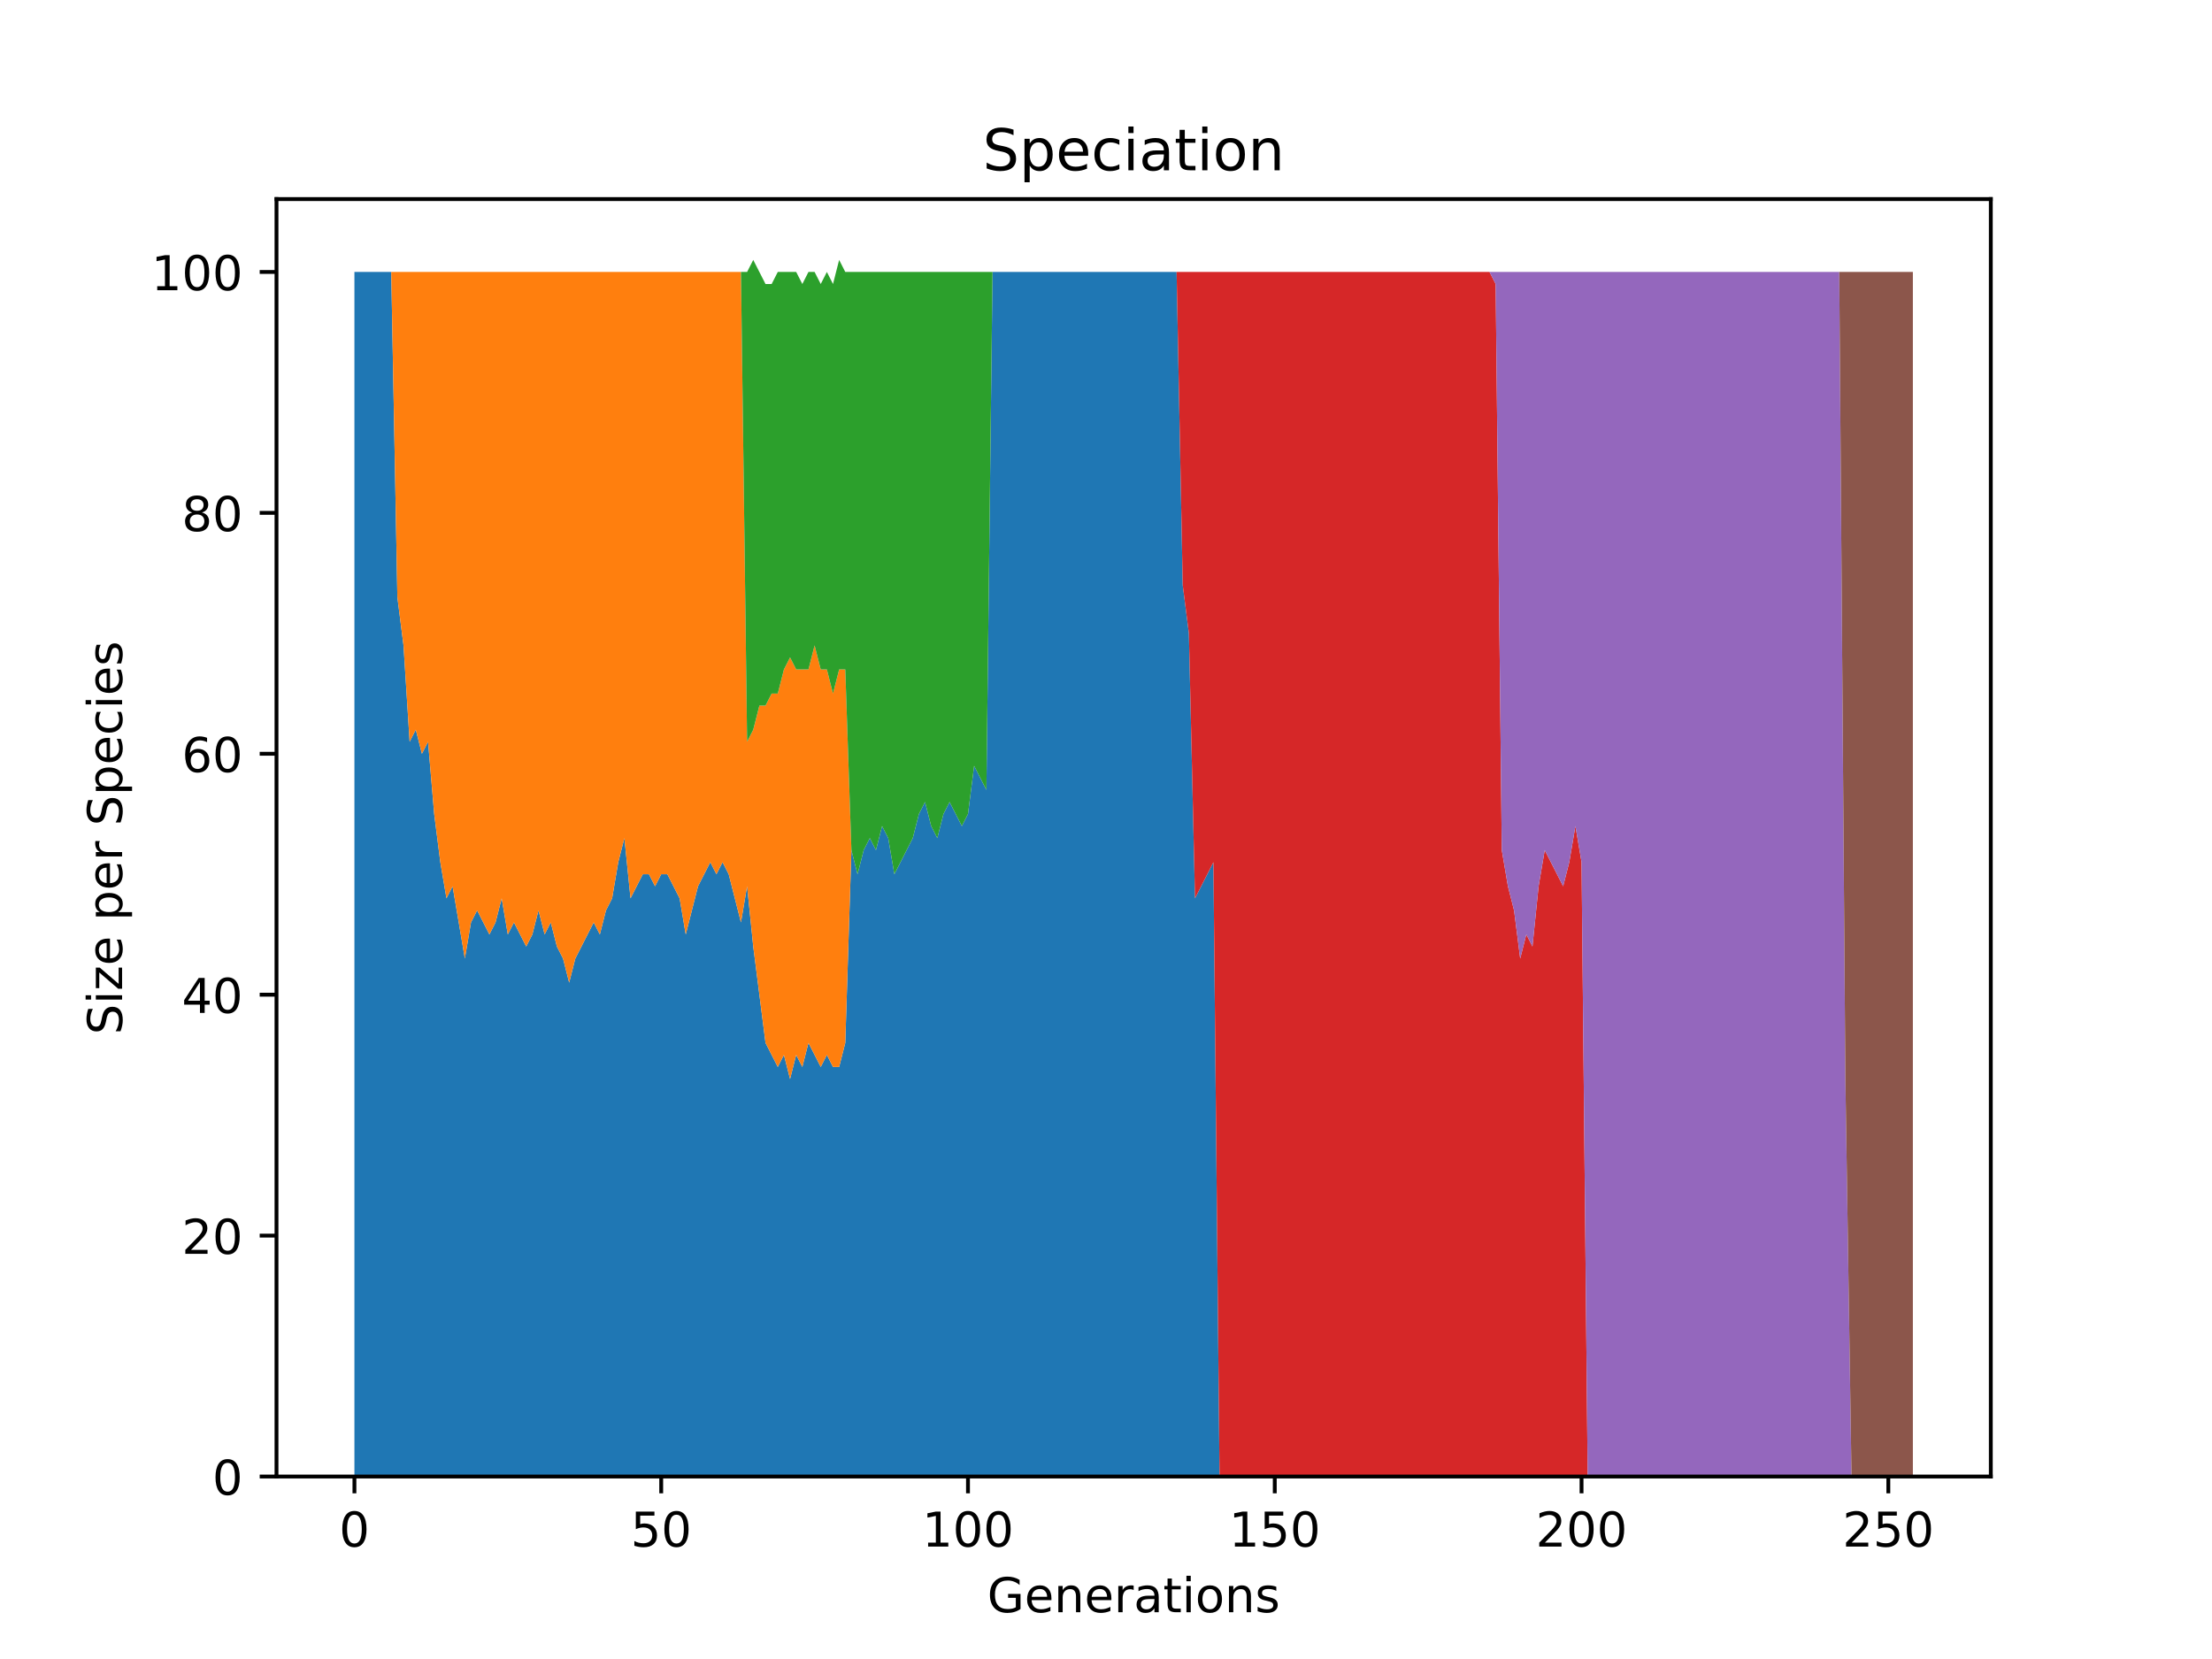 <?xml version="1.0" encoding="utf-8" standalone="no"?>
<!DOCTYPE svg PUBLIC "-//W3C//DTD SVG 1.1//EN"
  "http://www.w3.org/Graphics/SVG/1.1/DTD/svg11.dtd">
<!-- Created with matplotlib (https://matplotlib.org/) -->
<svg height="345.6pt" version="1.1" viewBox="0 0 460.8 345.6" width="460.8pt" xmlns="http://www.w3.org/2000/svg" xmlns:xlink="http://www.w3.org/1999/xlink">
 <defs>
  <style type="text/css">*{stroke-linecap:butt;stroke-linejoin:round;}</style>
 </defs>
 <g id="figure_1">
  <g id="patch_1">
   <path d="M 0 345.6 
L 460.8 345.6 
L 460.8 0 
L 0 0 
z
" style="fill:#ffffff;"/>
  </g>
  <g id="axes_1">
   <g id="patch_2">
    <path d="M 57.6 307.584 
L 414.72 307.584 
L 414.72 41.472 
L 57.6 41.472 
z
" style="fill:#ffffff;"/>
   </g>
   <g id="PolyCollection_1">
    <path clip-path="url(#pddba86a8ab)" d="M 73.833 56.653 
L 73.833 307.584 
L 75.111 307.584 
L 76.389 307.584 
L 77.667 307.584 
L 78.945 307.584 
L 80.224 307.584 
L 81.502 307.584 
L 82.78 307.584 
L 84.058 307.584 
L 85.336 307.584 
L 86.614 307.584 
L 87.893 307.584 
L 89.171 307.584 
L 90.449 307.584 
L 91.727 307.584 
L 93.005 307.584 
L 94.283 307.584 
L 95.562 307.584 
L 96.84 307.584 
L 98.118 307.584 
L 99.396 307.584 
L 100.674 307.584 
L 101.952 307.584 
L 103.231 307.584 
L 104.509 307.584 
L 105.787 307.584 
L 107.065 307.584 
L 108.343 307.584 
L 109.621 307.584 
L 110.9 307.584 
L 112.178 307.584 
L 113.456 307.584 
L 114.734 307.584 
L 116.012 307.584 
L 117.29 307.584 
L 118.569 307.584 
L 119.847 307.584 
L 121.125 307.584 
L 122.403 307.584 
L 123.681 307.584 
L 124.959 307.584 
L 126.238 307.584 
L 127.516 307.584 
L 128.794 307.584 
L 130.072 307.584 
L 131.35 307.584 
L 132.628 307.584 
L 133.907 307.584 
L 135.185 307.584 
L 136.463 307.584 
L 137.741 307.584 
L 139.019 307.584 
L 140.297 307.584 
L 141.576 307.584 
L 142.854 307.584 
L 144.132 307.584 
L 145.41 307.584 
L 146.688 307.584 
L 147.966 307.584 
L 149.245 307.584 
L 150.523 307.584 
L 151.801 307.584 
L 153.079 307.584 
L 154.357 307.584 
L 155.635 307.584 
L 156.914 307.584 
L 158.192 307.584 
L 159.47 307.584 
L 160.748 307.584 
L 162.026 307.584 
L 163.304 307.584 
L 164.583 307.584 
L 165.861 307.584 
L 167.139 307.584 
L 168.417 307.584 
L 169.695 307.584 
L 170.973 307.584 
L 172.252 307.584 
L 173.53 307.584 
L 174.808 307.584 
L 176.086 307.584 
L 177.364 307.584 
L 178.642 307.584 
L 179.921 307.584 
L 181.199 307.584 
L 182.477 307.584 
L 183.755 307.584 
L 185.033 307.584 
L 186.311 307.584 
L 187.59 307.584 
L 188.868 307.584 
L 190.146 307.584 
L 191.424 307.584 
L 192.702 307.584 
L 193.98 307.584 
L 195.259 307.584 
L 196.537 307.584 
L 197.815 307.584 
L 199.093 307.584 
L 200.371 307.584 
L 201.649 307.584 
L 202.928 307.584 
L 204.206 307.584 
L 205.484 307.584 
L 206.762 307.584 
L 208.04 307.584 
L 209.318 307.584 
L 210.597 307.584 
L 211.875 307.584 
L 213.153 307.584 
L 214.431 307.584 
L 215.709 307.584 
L 216.987 307.584 
L 218.266 307.584 
L 219.544 307.584 
L 220.822 307.584 
L 222.1 307.584 
L 223.378 307.584 
L 224.656 307.584 
L 225.935 307.584 
L 227.213 307.584 
L 228.491 307.584 
L 229.769 307.584 
L 231.047 307.584 
L 232.325 307.584 
L 233.604 307.584 
L 234.882 307.584 
L 236.16 307.584 
L 237.438 307.584 
L 238.716 307.584 
L 239.995 307.584 
L 241.273 307.584 
L 242.551 307.584 
L 243.829 307.584 
L 245.107 307.584 
L 246.385 307.584 
L 247.664 307.584 
L 248.942 307.584 
L 250.22 307.584 
L 251.498 307.584 
L 252.776 307.584 
L 254.054 307.584 
L 255.333 307.584 
L 256.611 307.584 
L 257.889 307.584 
L 259.167 307.584 
L 260.445 307.584 
L 261.723 307.584 
L 263.002 307.584 
L 264.28 307.584 
L 265.558 307.584 
L 266.836 307.584 
L 268.114 307.584 
L 269.392 307.584 
L 270.671 307.584 
L 271.949 307.584 
L 273.227 307.584 
L 274.505 307.584 
L 275.783 307.584 
L 277.061 307.584 
L 278.34 307.584 
L 279.618 307.584 
L 280.896 307.584 
L 282.174 307.584 
L 283.452 307.584 
L 284.73 307.584 
L 286.009 307.584 
L 287.287 307.584 
L 288.565 307.584 
L 289.843 307.584 
L 291.121 307.584 
L 292.399 307.584 
L 293.678 307.584 
L 294.956 307.584 
L 296.234 307.584 
L 297.512 307.584 
L 298.79 307.584 
L 300.068 307.584 
L 301.347 307.584 
L 302.625 307.584 
L 303.903 307.584 
L 305.181 307.584 
L 306.459 307.584 
L 307.737 307.584 
L 309.016 307.584 
L 310.294 307.584 
L 311.572 307.584 
L 312.85 307.584 
L 314.128 307.584 
L 315.406 307.584 
L 316.685 307.584 
L 317.963 307.584 
L 319.241 307.584 
L 320.519 307.584 
L 321.797 307.584 
L 323.075 307.584 
L 324.354 307.584 
L 325.632 307.584 
L 326.91 307.584 
L 328.188 307.584 
L 329.466 307.584 
L 330.744 307.584 
L 332.023 307.584 
L 333.301 307.584 
L 334.579 307.584 
L 335.857 307.584 
L 337.135 307.584 
L 338.413 307.584 
L 339.692 307.584 
L 340.97 307.584 
L 342.248 307.584 
L 343.526 307.584 
L 344.804 307.584 
L 346.082 307.584 
L 347.361 307.584 
L 348.639 307.584 
L 349.917 307.584 
L 351.195 307.584 
L 352.473 307.584 
L 353.751 307.584 
L 355.03 307.584 
L 356.308 307.584 
L 357.586 307.584 
L 358.864 307.584 
L 360.142 307.584 
L 361.42 307.584 
L 362.699 307.584 
L 363.977 307.584 
L 365.255 307.584 
L 366.533 307.584 
L 367.811 307.584 
L 369.089 307.584 
L 370.368 307.584 
L 371.646 307.584 
L 372.924 307.584 
L 374.202 307.584 
L 375.48 307.584 
L 376.758 307.584 
L 378.037 307.584 
L 379.315 307.584 
L 380.593 307.584 
L 381.871 307.584 
L 383.149 307.584 
L 384.427 307.584 
L 385.706 307.584 
L 386.984 307.584 
L 388.262 307.584 
L 389.54 307.584 
L 390.818 307.584 
L 392.096 307.584 
L 393.375 307.584 
L 394.653 307.584 
L 395.931 307.584 
L 397.209 307.584 
L 398.487 307.584 
L 398.487 307.584 
L 398.487 307.584 
L 397.209 307.584 
L 395.931 307.584 
L 394.653 307.584 
L 393.375 307.584 
L 392.096 307.584 
L 390.818 307.584 
L 389.54 307.584 
L 388.262 307.584 
L 386.984 307.584 
L 385.706 307.584 
L 384.427 307.584 
L 383.149 307.584 
L 381.871 307.584 
L 380.593 307.584 
L 379.315 307.584 
L 378.037 307.584 
L 376.758 307.584 
L 375.48 307.584 
L 374.202 307.584 
L 372.924 307.584 
L 371.646 307.584 
L 370.368 307.584 
L 369.089 307.584 
L 367.811 307.584 
L 366.533 307.584 
L 365.255 307.584 
L 363.977 307.584 
L 362.699 307.584 
L 361.42 307.584 
L 360.142 307.584 
L 358.864 307.584 
L 357.586 307.584 
L 356.308 307.584 
L 355.03 307.584 
L 353.751 307.584 
L 352.473 307.584 
L 351.195 307.584 
L 349.917 307.584 
L 348.639 307.584 
L 347.361 307.584 
L 346.082 307.584 
L 344.804 307.584 
L 343.526 307.584 
L 342.248 307.584 
L 340.97 307.584 
L 339.692 307.584 
L 338.413 307.584 
L 337.135 307.584 
L 335.857 307.584 
L 334.579 307.584 
L 333.301 307.584 
L 332.023 307.584 
L 330.744 307.584 
L 329.466 307.584 
L 328.188 307.584 
L 326.91 307.584 
L 325.632 307.584 
L 324.354 307.584 
L 323.075 307.584 
L 321.797 307.584 
L 320.519 307.584 
L 319.241 307.584 
L 317.963 307.584 
L 316.685 307.584 
L 315.406 307.584 
L 314.128 307.584 
L 312.85 307.584 
L 311.572 307.584 
L 310.294 307.584 
L 309.016 307.584 
L 307.737 307.584 
L 306.459 307.584 
L 305.181 307.584 
L 303.903 307.584 
L 302.625 307.584 
L 301.347 307.584 
L 300.068 307.584 
L 298.79 307.584 
L 297.512 307.584 
L 296.234 307.584 
L 294.956 307.584 
L 293.678 307.584 
L 292.399 307.584 
L 291.121 307.584 
L 289.843 307.584 
L 288.565 307.584 
L 287.287 307.584 
L 286.009 307.584 
L 284.73 307.584 
L 283.452 307.584 
L 282.174 307.584 
L 280.896 307.584 
L 279.618 307.584 
L 278.34 307.584 
L 277.061 307.584 
L 275.783 307.584 
L 274.505 307.584 
L 273.227 307.584 
L 271.949 307.584 
L 270.671 307.584 
L 269.392 307.584 
L 268.114 307.584 
L 266.836 307.584 
L 265.558 307.584 
L 264.28 307.584 
L 263.002 307.584 
L 261.723 307.584 
L 260.445 307.584 
L 259.167 307.584 
L 257.889 307.584 
L 256.611 307.584 
L 255.333 307.584 
L 254.054 307.584 
L 252.776 179.609 
L 251.498 182.119 
L 250.22 184.628 
L 248.942 187.137 
L 247.664 131.933 
L 246.385 121.895 
L 245.107 56.653 
L 243.829 56.653 
L 242.551 56.653 
L 241.273 56.653 
L 239.995 56.653 
L 238.716 56.653 
L 237.438 56.653 
L 236.16 56.653 
L 234.882 56.653 
L 233.604 56.653 
L 232.325 56.653 
L 231.047 56.653 
L 229.769 56.653 
L 228.491 56.653 
L 227.213 56.653 
L 225.935 56.653 
L 224.656 56.653 
L 223.378 56.653 
L 222.1 56.653 
L 220.822 56.653 
L 219.544 56.653 
L 218.266 56.653 
L 216.987 56.653 
L 215.709 56.653 
L 214.431 56.653 
L 213.153 56.653 
L 211.875 56.653 
L 210.597 56.653 
L 209.318 56.653 
L 208.04 56.653 
L 206.762 56.653 
L 205.484 164.554 
L 204.206 162.044 
L 202.928 159.535 
L 201.649 169.572 
L 200.371 172.081 
L 199.093 169.572 
L 197.815 167.063 
L 196.537 169.572 
L 195.259 174.591 
L 193.98 172.081 
L 192.702 167.063 
L 191.424 169.572 
L 190.146 174.591 
L 188.868 177.1 
L 187.59 179.609 
L 186.311 182.119 
L 185.033 174.591 
L 183.755 172.081 
L 182.477 177.1 
L 181.199 174.591 
L 179.921 177.1 
L 178.642 182.119 
L 177.364 177.1 
L 176.086 217.249 
L 174.808 222.268 
L 173.53 222.268 
L 172.252 219.758 
L 170.973 222.268 
L 169.695 219.758 
L 168.417 217.249 
L 167.139 222.268 
L 165.861 219.758 
L 164.583 224.777 
L 163.304 219.758 
L 162.026 222.268 
L 160.748 219.758 
L 159.47 217.249 
L 158.192 207.212 
L 156.914 197.174 
L 155.635 184.628 
L 154.357 192.156 
L 153.079 187.137 
L 151.801 182.119 
L 150.523 179.609 
L 149.245 182.119 
L 147.966 179.609 
L 146.688 182.119 
L 145.41 184.628 
L 144.132 189.647 
L 142.854 194.665 
L 141.576 187.137 
L 140.297 184.628 
L 139.019 182.119 
L 137.741 182.119 
L 136.463 184.628 
L 135.185 182.119 
L 133.907 182.119 
L 132.628 184.628 
L 131.35 187.137 
L 130.072 174.591 
L 128.794 179.609 
L 127.516 187.137 
L 126.238 189.647 
L 124.959 194.665 
L 123.681 192.156 
L 122.403 194.665 
L 121.125 197.174 
L 119.847 199.684 
L 118.569 204.702 
L 117.29 199.684 
L 116.012 197.174 
L 114.734 192.156 
L 113.456 194.665 
L 112.178 189.647 
L 110.9 194.665 
L 109.621 197.174 
L 108.343 194.665 
L 107.065 192.156 
L 105.787 194.665 
L 104.509 187.137 
L 103.231 192.156 
L 101.952 194.665 
L 100.674 192.156 
L 99.396 189.647 
L 98.118 192.156 
L 96.84 199.684 
L 95.562 192.156 
L 94.283 184.628 
L 93.005 187.137 
L 91.727 179.609 
L 90.449 169.572 
L 89.171 154.516 
L 87.893 157.026 
L 86.614 152.007 
L 85.336 154.516 
L 84.058 134.442 
L 82.78 124.405 
L 81.502 56.653 
L 80.224 56.653 
L 78.945 56.653 
L 77.667 56.653 
L 76.389 56.653 
L 75.111 56.653 
L 73.833 56.653 
z
" style="fill:#1f77b4;"/>
   </g>
   <g id="PolyCollection_2">
    <path clip-path="url(#pddba86a8ab)" d="M 73.833 56.653 
L 73.833 56.653 
L 75.111 56.653 
L 76.389 56.653 
L 77.667 56.653 
L 78.945 56.653 
L 80.224 56.653 
L 81.502 56.653 
L 82.78 124.405 
L 84.058 134.442 
L 85.336 154.516 
L 86.614 152.007 
L 87.893 157.026 
L 89.171 154.516 
L 90.449 169.572 
L 91.727 179.609 
L 93.005 187.137 
L 94.283 184.628 
L 95.562 192.156 
L 96.84 199.684 
L 98.118 192.156 
L 99.396 189.647 
L 100.674 192.156 
L 101.952 194.665 
L 103.231 192.156 
L 104.509 187.137 
L 105.787 194.665 
L 107.065 192.156 
L 108.343 194.665 
L 109.621 197.174 
L 110.9 194.665 
L 112.178 189.647 
L 113.456 194.665 
L 114.734 192.156 
L 116.012 197.174 
L 117.29 199.684 
L 118.569 204.702 
L 119.847 199.684 
L 121.125 197.174 
L 122.403 194.665 
L 123.681 192.156 
L 124.959 194.665 
L 126.238 189.647 
L 127.516 187.137 
L 128.794 179.609 
L 130.072 174.591 
L 131.35 187.137 
L 132.628 184.628 
L 133.907 182.119 
L 135.185 182.119 
L 136.463 184.628 
L 137.741 182.119 
L 139.019 182.119 
L 140.297 184.628 
L 141.576 187.137 
L 142.854 194.665 
L 144.132 189.647 
L 145.41 184.628 
L 146.688 182.119 
L 147.966 179.609 
L 149.245 182.119 
L 150.523 179.609 
L 151.801 182.119 
L 153.079 187.137 
L 154.357 192.156 
L 155.635 184.628 
L 156.914 197.174 
L 158.192 207.212 
L 159.47 217.249 
L 160.748 219.758 
L 162.026 222.268 
L 163.304 219.758 
L 164.583 224.777 
L 165.861 219.758 
L 167.139 222.268 
L 168.417 217.249 
L 169.695 219.758 
L 170.973 222.268 
L 172.252 219.758 
L 173.53 222.268 
L 174.808 222.268 
L 176.086 217.249 
L 177.364 177.1 
L 178.642 182.119 
L 179.921 177.1 
L 181.199 174.591 
L 182.477 177.1 
L 183.755 172.081 
L 185.033 174.591 
L 186.311 182.119 
L 187.59 179.609 
L 188.868 177.1 
L 190.146 174.591 
L 191.424 169.572 
L 192.702 167.063 
L 193.98 172.081 
L 195.259 174.591 
L 196.537 169.572 
L 197.815 167.063 
L 199.093 169.572 
L 200.371 172.081 
L 201.649 169.572 
L 202.928 159.535 
L 204.206 162.044 
L 205.484 164.554 
L 206.762 56.653 
L 208.04 56.653 
L 209.318 56.653 
L 210.597 56.653 
L 211.875 56.653 
L 213.153 56.653 
L 214.431 56.653 
L 215.709 56.653 
L 216.987 56.653 
L 218.266 56.653 
L 219.544 56.653 
L 220.822 56.653 
L 222.1 56.653 
L 223.378 56.653 
L 224.656 56.653 
L 225.935 56.653 
L 227.213 56.653 
L 228.491 56.653 
L 229.769 56.653 
L 231.047 56.653 
L 232.325 56.653 
L 233.604 56.653 
L 234.882 56.653 
L 236.16 56.653 
L 237.438 56.653 
L 238.716 56.653 
L 239.995 56.653 
L 241.273 56.653 
L 242.551 56.653 
L 243.829 56.653 
L 245.107 56.653 
L 246.385 121.895 
L 247.664 131.933 
L 248.942 187.137 
L 250.22 184.628 
L 251.498 182.119 
L 252.776 179.609 
L 254.054 307.584 
L 255.333 307.584 
L 256.611 307.584 
L 257.889 307.584 
L 259.167 307.584 
L 260.445 307.584 
L 261.723 307.584 
L 263.002 307.584 
L 264.28 307.584 
L 265.558 307.584 
L 266.836 307.584 
L 268.114 307.584 
L 269.392 307.584 
L 270.671 307.584 
L 271.949 307.584 
L 273.227 307.584 
L 274.505 307.584 
L 275.783 307.584 
L 277.061 307.584 
L 278.34 307.584 
L 279.618 307.584 
L 280.896 307.584 
L 282.174 307.584 
L 283.452 307.584 
L 284.73 307.584 
L 286.009 307.584 
L 287.287 307.584 
L 288.565 307.584 
L 289.843 307.584 
L 291.121 307.584 
L 292.399 307.584 
L 293.678 307.584 
L 294.956 307.584 
L 296.234 307.584 
L 297.512 307.584 
L 298.79 307.584 
L 300.068 307.584 
L 301.347 307.584 
L 302.625 307.584 
L 303.903 307.584 
L 305.181 307.584 
L 306.459 307.584 
L 307.737 307.584 
L 309.016 307.584 
L 310.294 307.584 
L 311.572 307.584 
L 312.85 307.584 
L 314.128 307.584 
L 315.406 307.584 
L 316.685 307.584 
L 317.963 307.584 
L 319.241 307.584 
L 320.519 307.584 
L 321.797 307.584 
L 323.075 307.584 
L 324.354 307.584 
L 325.632 307.584 
L 326.91 307.584 
L 328.188 307.584 
L 329.466 307.584 
L 330.744 307.584 
L 332.023 307.584 
L 333.301 307.584 
L 334.579 307.584 
L 335.857 307.584 
L 337.135 307.584 
L 338.413 307.584 
L 339.692 307.584 
L 340.97 307.584 
L 342.248 307.584 
L 343.526 307.584 
L 344.804 307.584 
L 346.082 307.584 
L 347.361 307.584 
L 348.639 307.584 
L 349.917 307.584 
L 351.195 307.584 
L 352.473 307.584 
L 353.751 307.584 
L 355.03 307.584 
L 356.308 307.584 
L 357.586 307.584 
L 358.864 307.584 
L 360.142 307.584 
L 361.42 307.584 
L 362.699 307.584 
L 363.977 307.584 
L 365.255 307.584 
L 366.533 307.584 
L 367.811 307.584 
L 369.089 307.584 
L 370.368 307.584 
L 371.646 307.584 
L 372.924 307.584 
L 374.202 307.584 
L 375.48 307.584 
L 376.758 307.584 
L 378.037 307.584 
L 379.315 307.584 
L 380.593 307.584 
L 381.871 307.584 
L 383.149 307.584 
L 384.427 307.584 
L 385.706 307.584 
L 386.984 307.584 
L 388.262 307.584 
L 389.54 307.584 
L 390.818 307.584 
L 392.096 307.584 
L 393.375 307.584 
L 394.653 307.584 
L 395.931 307.584 
L 397.209 307.584 
L 398.487 307.584 
L 398.487 307.584 
L 398.487 307.584 
L 397.209 307.584 
L 395.931 307.584 
L 394.653 307.584 
L 393.375 307.584 
L 392.096 307.584 
L 390.818 307.584 
L 389.54 307.584 
L 388.262 307.584 
L 386.984 307.584 
L 385.706 307.584 
L 384.427 307.584 
L 383.149 307.584 
L 381.871 307.584 
L 380.593 307.584 
L 379.315 307.584 
L 378.037 307.584 
L 376.758 307.584 
L 375.48 307.584 
L 374.202 307.584 
L 372.924 307.584 
L 371.646 307.584 
L 370.368 307.584 
L 369.089 307.584 
L 367.811 307.584 
L 366.533 307.584 
L 365.255 307.584 
L 363.977 307.584 
L 362.699 307.584 
L 361.42 307.584 
L 360.142 307.584 
L 358.864 307.584 
L 357.586 307.584 
L 356.308 307.584 
L 355.03 307.584 
L 353.751 307.584 
L 352.473 307.584 
L 351.195 307.584 
L 349.917 307.584 
L 348.639 307.584 
L 347.361 307.584 
L 346.082 307.584 
L 344.804 307.584 
L 343.526 307.584 
L 342.248 307.584 
L 340.97 307.584 
L 339.692 307.584 
L 338.413 307.584 
L 337.135 307.584 
L 335.857 307.584 
L 334.579 307.584 
L 333.301 307.584 
L 332.023 307.584 
L 330.744 307.584 
L 329.466 307.584 
L 328.188 307.584 
L 326.91 307.584 
L 325.632 307.584 
L 324.354 307.584 
L 323.075 307.584 
L 321.797 307.584 
L 320.519 307.584 
L 319.241 307.584 
L 317.963 307.584 
L 316.685 307.584 
L 315.406 307.584 
L 314.128 307.584 
L 312.85 307.584 
L 311.572 307.584 
L 310.294 307.584 
L 309.016 307.584 
L 307.737 307.584 
L 306.459 307.584 
L 305.181 307.584 
L 303.903 307.584 
L 302.625 307.584 
L 301.347 307.584 
L 300.068 307.584 
L 298.79 307.584 
L 297.512 307.584 
L 296.234 307.584 
L 294.956 307.584 
L 293.678 307.584 
L 292.399 307.584 
L 291.121 307.584 
L 289.843 307.584 
L 288.565 307.584 
L 287.287 307.584 
L 286.009 307.584 
L 284.73 307.584 
L 283.452 307.584 
L 282.174 307.584 
L 280.896 307.584 
L 279.618 307.584 
L 278.34 307.584 
L 277.061 307.584 
L 275.783 307.584 
L 274.505 307.584 
L 273.227 307.584 
L 271.949 307.584 
L 270.671 307.584 
L 269.392 307.584 
L 268.114 307.584 
L 266.836 307.584 
L 265.558 307.584 
L 264.28 307.584 
L 263.002 307.584 
L 261.723 307.584 
L 260.445 307.584 
L 259.167 307.584 
L 257.889 307.584 
L 256.611 307.584 
L 255.333 307.584 
L 254.054 307.584 
L 252.776 179.609 
L 251.498 182.119 
L 250.22 184.628 
L 248.942 187.137 
L 247.664 131.933 
L 246.385 121.895 
L 245.107 56.653 
L 243.829 56.653 
L 242.551 56.653 
L 241.273 56.653 
L 239.995 56.653 
L 238.716 56.653 
L 237.438 56.653 
L 236.16 56.653 
L 234.882 56.653 
L 233.604 56.653 
L 232.325 56.653 
L 231.047 56.653 
L 229.769 56.653 
L 228.491 56.653 
L 227.213 56.653 
L 225.935 56.653 
L 224.656 56.653 
L 223.378 56.653 
L 222.1 56.653 
L 220.822 56.653 
L 219.544 56.653 
L 218.266 56.653 
L 216.987 56.653 
L 215.709 56.653 
L 214.431 56.653 
L 213.153 56.653 
L 211.875 56.653 
L 210.597 56.653 
L 209.318 56.653 
L 208.04 56.653 
L 206.762 56.653 
L 205.484 164.554 
L 204.206 162.044 
L 202.928 159.535 
L 201.649 169.572 
L 200.371 172.081 
L 199.093 169.572 
L 197.815 167.063 
L 196.537 169.572 
L 195.259 174.591 
L 193.98 172.081 
L 192.702 167.063 
L 191.424 169.572 
L 190.146 174.591 
L 188.868 177.1 
L 187.59 179.609 
L 186.311 182.119 
L 185.033 174.591 
L 183.755 172.081 
L 182.477 177.1 
L 181.199 174.591 
L 179.921 177.1 
L 178.642 182.119 
L 177.364 177.1 
L 176.086 139.46 
L 174.808 139.46 
L 173.53 144.479 
L 172.252 139.46 
L 170.973 139.46 
L 169.695 134.442 
L 168.417 139.46 
L 167.139 139.46 
L 165.861 139.46 
L 164.583 136.951 
L 163.304 139.46 
L 162.026 144.479 
L 160.748 144.479 
L 159.47 146.988 
L 158.192 146.988 
L 156.914 152.007 
L 155.635 154.516 
L 154.357 56.653 
L 153.079 56.653 
L 151.801 56.653 
L 150.523 56.653 
L 149.245 56.653 
L 147.966 56.653 
L 146.688 56.653 
L 145.41 56.653 
L 144.132 56.653 
L 142.854 56.653 
L 141.576 56.653 
L 140.297 56.653 
L 139.019 56.653 
L 137.741 56.653 
L 136.463 56.653 
L 135.185 56.653 
L 133.907 56.653 
L 132.628 56.653 
L 131.35 56.653 
L 130.072 56.653 
L 128.794 56.653 
L 127.516 56.653 
L 126.238 56.653 
L 124.959 56.653 
L 123.681 56.653 
L 122.403 56.653 
L 121.125 56.653 
L 119.847 56.653 
L 118.569 56.653 
L 117.29 56.653 
L 116.012 56.653 
L 114.734 56.653 
L 113.456 56.653 
L 112.178 56.653 
L 110.9 56.653 
L 109.621 56.653 
L 108.343 56.653 
L 107.065 56.653 
L 105.787 56.653 
L 104.509 56.653 
L 103.231 56.653 
L 101.952 56.653 
L 100.674 56.653 
L 99.396 56.653 
L 98.118 56.653 
L 96.84 56.653 
L 95.562 56.653 
L 94.283 56.653 
L 93.005 56.653 
L 91.727 56.653 
L 90.449 56.653 
L 89.171 56.653 
L 87.893 56.653 
L 86.614 56.653 
L 85.336 56.653 
L 84.058 56.653 
L 82.78 56.653 
L 81.502 56.653 
L 80.224 56.653 
L 78.945 56.653 
L 77.667 56.653 
L 76.389 56.653 
L 75.111 56.653 
L 73.833 56.653 
z
" style="fill:#ff7f0e;"/>
   </g>
   <g id="PolyCollection_3">
    <path clip-path="url(#pddba86a8ab)" d="M 73.833 56.653 
L 73.833 56.653 
L 75.111 56.653 
L 76.389 56.653 
L 77.667 56.653 
L 78.945 56.653 
L 80.224 56.653 
L 81.502 56.653 
L 82.78 56.653 
L 84.058 56.653 
L 85.336 56.653 
L 86.614 56.653 
L 87.893 56.653 
L 89.171 56.653 
L 90.449 56.653 
L 91.727 56.653 
L 93.005 56.653 
L 94.283 56.653 
L 95.562 56.653 
L 96.84 56.653 
L 98.118 56.653 
L 99.396 56.653 
L 100.674 56.653 
L 101.952 56.653 
L 103.231 56.653 
L 104.509 56.653 
L 105.787 56.653 
L 107.065 56.653 
L 108.343 56.653 
L 109.621 56.653 
L 110.9 56.653 
L 112.178 56.653 
L 113.456 56.653 
L 114.734 56.653 
L 116.012 56.653 
L 117.29 56.653 
L 118.569 56.653 
L 119.847 56.653 
L 121.125 56.653 
L 122.403 56.653 
L 123.681 56.653 
L 124.959 56.653 
L 126.238 56.653 
L 127.516 56.653 
L 128.794 56.653 
L 130.072 56.653 
L 131.35 56.653 
L 132.628 56.653 
L 133.907 56.653 
L 135.185 56.653 
L 136.463 56.653 
L 137.741 56.653 
L 139.019 56.653 
L 140.297 56.653 
L 141.576 56.653 
L 142.854 56.653 
L 144.132 56.653 
L 145.41 56.653 
L 146.688 56.653 
L 147.966 56.653 
L 149.245 56.653 
L 150.523 56.653 
L 151.801 56.653 
L 153.079 56.653 
L 154.357 56.653 
L 155.635 154.516 
L 156.914 152.007 
L 158.192 146.988 
L 159.47 146.988 
L 160.748 144.479 
L 162.026 144.479 
L 163.304 139.46 
L 164.583 136.951 
L 165.861 139.46 
L 167.139 139.46 
L 168.417 139.46 
L 169.695 134.442 
L 170.973 139.46 
L 172.252 139.46 
L 173.53 144.479 
L 174.808 139.46 
L 176.086 139.46 
L 177.364 177.1 
L 178.642 182.119 
L 179.921 177.1 
L 181.199 174.591 
L 182.477 177.1 
L 183.755 172.081 
L 185.033 174.591 
L 186.311 182.119 
L 187.59 179.609 
L 188.868 177.1 
L 190.146 174.591 
L 191.424 169.572 
L 192.702 167.063 
L 193.98 172.081 
L 195.259 174.591 
L 196.537 169.572 
L 197.815 167.063 
L 199.093 169.572 
L 200.371 172.081 
L 201.649 169.572 
L 202.928 159.535 
L 204.206 162.044 
L 205.484 164.554 
L 206.762 56.653 
L 208.04 56.653 
L 209.318 56.653 
L 210.597 56.653 
L 211.875 56.653 
L 213.153 56.653 
L 214.431 56.653 
L 215.709 56.653 
L 216.987 56.653 
L 218.266 56.653 
L 219.544 56.653 
L 220.822 56.653 
L 222.1 56.653 
L 223.378 56.653 
L 224.656 56.653 
L 225.935 56.653 
L 227.213 56.653 
L 228.491 56.653 
L 229.769 56.653 
L 231.047 56.653 
L 232.325 56.653 
L 233.604 56.653 
L 234.882 56.653 
L 236.16 56.653 
L 237.438 56.653 
L 238.716 56.653 
L 239.995 56.653 
L 241.273 56.653 
L 242.551 56.653 
L 243.829 56.653 
L 245.107 56.653 
L 246.385 121.895 
L 247.664 131.933 
L 248.942 187.137 
L 250.22 184.628 
L 251.498 182.119 
L 252.776 179.609 
L 254.054 307.584 
L 255.333 307.584 
L 256.611 307.584 
L 257.889 307.584 
L 259.167 307.584 
L 260.445 307.584 
L 261.723 307.584 
L 263.002 307.584 
L 264.28 307.584 
L 265.558 307.584 
L 266.836 307.584 
L 268.114 307.584 
L 269.392 307.584 
L 270.671 307.584 
L 271.949 307.584 
L 273.227 307.584 
L 274.505 307.584 
L 275.783 307.584 
L 277.061 307.584 
L 278.34 307.584 
L 279.618 307.584 
L 280.896 307.584 
L 282.174 307.584 
L 283.452 307.584 
L 284.73 307.584 
L 286.009 307.584 
L 287.287 307.584 
L 288.565 307.584 
L 289.843 307.584 
L 291.121 307.584 
L 292.399 307.584 
L 293.678 307.584 
L 294.956 307.584 
L 296.234 307.584 
L 297.512 307.584 
L 298.79 307.584 
L 300.068 307.584 
L 301.347 307.584 
L 302.625 307.584 
L 303.903 307.584 
L 305.181 307.584 
L 306.459 307.584 
L 307.737 307.584 
L 309.016 307.584 
L 310.294 307.584 
L 311.572 307.584 
L 312.85 307.584 
L 314.128 307.584 
L 315.406 307.584 
L 316.685 307.584 
L 317.963 307.584 
L 319.241 307.584 
L 320.519 307.584 
L 321.797 307.584 
L 323.075 307.584 
L 324.354 307.584 
L 325.632 307.584 
L 326.91 307.584 
L 328.188 307.584 
L 329.466 307.584 
L 330.744 307.584 
L 332.023 307.584 
L 333.301 307.584 
L 334.579 307.584 
L 335.857 307.584 
L 337.135 307.584 
L 338.413 307.584 
L 339.692 307.584 
L 340.97 307.584 
L 342.248 307.584 
L 343.526 307.584 
L 344.804 307.584 
L 346.082 307.584 
L 347.361 307.584 
L 348.639 307.584 
L 349.917 307.584 
L 351.195 307.584 
L 352.473 307.584 
L 353.751 307.584 
L 355.03 307.584 
L 356.308 307.584 
L 357.586 307.584 
L 358.864 307.584 
L 360.142 307.584 
L 361.42 307.584 
L 362.699 307.584 
L 363.977 307.584 
L 365.255 307.584 
L 366.533 307.584 
L 367.811 307.584 
L 369.089 307.584 
L 370.368 307.584 
L 371.646 307.584 
L 372.924 307.584 
L 374.202 307.584 
L 375.48 307.584 
L 376.758 307.584 
L 378.037 307.584 
L 379.315 307.584 
L 380.593 307.584 
L 381.871 307.584 
L 383.149 307.584 
L 384.427 307.584 
L 385.706 307.584 
L 386.984 307.584 
L 388.262 307.584 
L 389.54 307.584 
L 390.818 307.584 
L 392.096 307.584 
L 393.375 307.584 
L 394.653 307.584 
L 395.931 307.584 
L 397.209 307.584 
L 398.487 307.584 
L 398.487 307.584 
L 398.487 307.584 
L 397.209 307.584 
L 395.931 307.584 
L 394.653 307.584 
L 393.375 307.584 
L 392.096 307.584 
L 390.818 307.584 
L 389.54 307.584 
L 388.262 307.584 
L 386.984 307.584 
L 385.706 307.584 
L 384.427 307.584 
L 383.149 307.584 
L 381.871 307.584 
L 380.593 307.584 
L 379.315 307.584 
L 378.037 307.584 
L 376.758 307.584 
L 375.48 307.584 
L 374.202 307.584 
L 372.924 307.584 
L 371.646 307.584 
L 370.368 307.584 
L 369.089 307.584 
L 367.811 307.584 
L 366.533 307.584 
L 365.255 307.584 
L 363.977 307.584 
L 362.699 307.584 
L 361.42 307.584 
L 360.142 307.584 
L 358.864 307.584 
L 357.586 307.584 
L 356.308 307.584 
L 355.03 307.584 
L 353.751 307.584 
L 352.473 307.584 
L 351.195 307.584 
L 349.917 307.584 
L 348.639 307.584 
L 347.361 307.584 
L 346.082 307.584 
L 344.804 307.584 
L 343.526 307.584 
L 342.248 307.584 
L 340.97 307.584 
L 339.692 307.584 
L 338.413 307.584 
L 337.135 307.584 
L 335.857 307.584 
L 334.579 307.584 
L 333.301 307.584 
L 332.023 307.584 
L 330.744 307.584 
L 329.466 307.584 
L 328.188 307.584 
L 326.91 307.584 
L 325.632 307.584 
L 324.354 307.584 
L 323.075 307.584 
L 321.797 307.584 
L 320.519 307.584 
L 319.241 307.584 
L 317.963 307.584 
L 316.685 307.584 
L 315.406 307.584 
L 314.128 307.584 
L 312.85 307.584 
L 311.572 307.584 
L 310.294 307.584 
L 309.016 307.584 
L 307.737 307.584 
L 306.459 307.584 
L 305.181 307.584 
L 303.903 307.584 
L 302.625 307.584 
L 301.347 307.584 
L 300.068 307.584 
L 298.79 307.584 
L 297.512 307.584 
L 296.234 307.584 
L 294.956 307.584 
L 293.678 307.584 
L 292.399 307.584 
L 291.121 307.584 
L 289.843 307.584 
L 288.565 307.584 
L 287.287 307.584 
L 286.009 307.584 
L 284.73 307.584 
L 283.452 307.584 
L 282.174 307.584 
L 280.896 307.584 
L 279.618 307.584 
L 278.34 307.584 
L 277.061 307.584 
L 275.783 307.584 
L 274.505 307.584 
L 273.227 307.584 
L 271.949 307.584 
L 270.671 307.584 
L 269.392 307.584 
L 268.114 307.584 
L 266.836 307.584 
L 265.558 307.584 
L 264.28 307.584 
L 263.002 307.584 
L 261.723 307.584 
L 260.445 307.584 
L 259.167 307.584 
L 257.889 307.584 
L 256.611 307.584 
L 255.333 307.584 
L 254.054 307.584 
L 252.776 179.609 
L 251.498 182.119 
L 250.22 184.628 
L 248.942 187.137 
L 247.664 131.933 
L 246.385 121.895 
L 245.107 56.653 
L 243.829 56.653 
L 242.551 56.653 
L 241.273 56.653 
L 239.995 56.653 
L 238.716 56.653 
L 237.438 56.653 
L 236.16 56.653 
L 234.882 56.653 
L 233.604 56.653 
L 232.325 56.653 
L 231.047 56.653 
L 229.769 56.653 
L 228.491 56.653 
L 227.213 56.653 
L 225.935 56.653 
L 224.656 56.653 
L 223.378 56.653 
L 222.1 56.653 
L 220.822 56.653 
L 219.544 56.653 
L 218.266 56.653 
L 216.987 56.653 
L 215.709 56.653 
L 214.431 56.653 
L 213.153 56.653 
L 211.875 56.653 
L 210.597 56.653 
L 209.318 56.653 
L 208.04 56.653 
L 206.762 56.653 
L 205.484 56.653 
L 204.206 56.653 
L 202.928 56.653 
L 201.649 56.653 
L 200.371 56.653 
L 199.093 56.653 
L 197.815 56.653 
L 196.537 56.653 
L 195.259 56.653 
L 193.98 56.653 
L 192.702 56.653 
L 191.424 56.653 
L 190.146 56.653 
L 188.868 56.653 
L 187.59 56.653 
L 186.311 56.653 
L 185.033 56.653 
L 183.755 56.653 
L 182.477 56.653 
L 181.199 56.653 
L 179.921 56.653 
L 178.642 56.653 
L 177.364 56.653 
L 176.086 56.653 
L 174.808 54.144 
L 173.53 59.163 
L 172.252 56.653 
L 170.973 59.163 
L 169.695 56.653 
L 168.417 56.653 
L 167.139 59.163 
L 165.861 56.653 
L 164.583 56.653 
L 163.304 56.653 
L 162.026 56.653 
L 160.748 59.163 
L 159.47 59.163 
L 158.192 56.653 
L 156.914 54.144 
L 155.635 56.653 
L 154.357 56.653 
L 153.079 56.653 
L 151.801 56.653 
L 150.523 56.653 
L 149.245 56.653 
L 147.966 56.653 
L 146.688 56.653 
L 145.41 56.653 
L 144.132 56.653 
L 142.854 56.653 
L 141.576 56.653 
L 140.297 56.653 
L 139.019 56.653 
L 137.741 56.653 
L 136.463 56.653 
L 135.185 56.653 
L 133.907 56.653 
L 132.628 56.653 
L 131.35 56.653 
L 130.072 56.653 
L 128.794 56.653 
L 127.516 56.653 
L 126.238 56.653 
L 124.959 56.653 
L 123.681 56.653 
L 122.403 56.653 
L 121.125 56.653 
L 119.847 56.653 
L 118.569 56.653 
L 117.29 56.653 
L 116.012 56.653 
L 114.734 56.653 
L 113.456 56.653 
L 112.178 56.653 
L 110.9 56.653 
L 109.621 56.653 
L 108.343 56.653 
L 107.065 56.653 
L 105.787 56.653 
L 104.509 56.653 
L 103.231 56.653 
L 101.952 56.653 
L 100.674 56.653 
L 99.396 56.653 
L 98.118 56.653 
L 96.84 56.653 
L 95.562 56.653 
L 94.283 56.653 
L 93.005 56.653 
L 91.727 56.653 
L 90.449 56.653 
L 89.171 56.653 
L 87.893 56.653 
L 86.614 56.653 
L 85.336 56.653 
L 84.058 56.653 
L 82.78 56.653 
L 81.502 56.653 
L 80.224 56.653 
L 78.945 56.653 
L 77.667 56.653 
L 76.389 56.653 
L 75.111 56.653 
L 73.833 56.653 
z
" style="fill:#2ca02c;"/>
   </g>
   <g id="PolyCollection_4">
    <path clip-path="url(#pddba86a8ab)" d="M 73.833 56.653 
L 73.833 56.653 
L 75.111 56.653 
L 76.389 56.653 
L 77.667 56.653 
L 78.945 56.653 
L 80.224 56.653 
L 81.502 56.653 
L 82.78 56.653 
L 84.058 56.653 
L 85.336 56.653 
L 86.614 56.653 
L 87.893 56.653 
L 89.171 56.653 
L 90.449 56.653 
L 91.727 56.653 
L 93.005 56.653 
L 94.283 56.653 
L 95.562 56.653 
L 96.84 56.653 
L 98.118 56.653 
L 99.396 56.653 
L 100.674 56.653 
L 101.952 56.653 
L 103.231 56.653 
L 104.509 56.653 
L 105.787 56.653 
L 107.065 56.653 
L 108.343 56.653 
L 109.621 56.653 
L 110.9 56.653 
L 112.178 56.653 
L 113.456 56.653 
L 114.734 56.653 
L 116.012 56.653 
L 117.29 56.653 
L 118.569 56.653 
L 119.847 56.653 
L 121.125 56.653 
L 122.403 56.653 
L 123.681 56.653 
L 124.959 56.653 
L 126.238 56.653 
L 127.516 56.653 
L 128.794 56.653 
L 130.072 56.653 
L 131.35 56.653 
L 132.628 56.653 
L 133.907 56.653 
L 135.185 56.653 
L 136.463 56.653 
L 137.741 56.653 
L 139.019 56.653 
L 140.297 56.653 
L 141.576 56.653 
L 142.854 56.653 
L 144.132 56.653 
L 145.41 56.653 
L 146.688 56.653 
L 147.966 56.653 
L 149.245 56.653 
L 150.523 56.653 
L 151.801 56.653 
L 153.079 56.653 
L 154.357 56.653 
L 155.635 56.653 
L 156.914 54.144 
L 158.192 56.653 
L 159.47 59.163 
L 160.748 59.163 
L 162.026 56.653 
L 163.304 56.653 
L 164.583 56.653 
L 165.861 56.653 
L 167.139 59.163 
L 168.417 56.653 
L 169.695 56.653 
L 170.973 59.163 
L 172.252 56.653 
L 173.53 59.163 
L 174.808 54.144 
L 176.086 56.653 
L 177.364 56.653 
L 178.642 56.653 
L 179.921 56.653 
L 181.199 56.653 
L 182.477 56.653 
L 183.755 56.653 
L 185.033 56.653 
L 186.311 56.653 
L 187.59 56.653 
L 188.868 56.653 
L 190.146 56.653 
L 191.424 56.653 
L 192.702 56.653 
L 193.98 56.653 
L 195.259 56.653 
L 196.537 56.653 
L 197.815 56.653 
L 199.093 56.653 
L 200.371 56.653 
L 201.649 56.653 
L 202.928 56.653 
L 204.206 56.653 
L 205.484 56.653 
L 206.762 56.653 
L 208.04 56.653 
L 209.318 56.653 
L 210.597 56.653 
L 211.875 56.653 
L 213.153 56.653 
L 214.431 56.653 
L 215.709 56.653 
L 216.987 56.653 
L 218.266 56.653 
L 219.544 56.653 
L 220.822 56.653 
L 222.1 56.653 
L 223.378 56.653 
L 224.656 56.653 
L 225.935 56.653 
L 227.213 56.653 
L 228.491 56.653 
L 229.769 56.653 
L 231.047 56.653 
L 232.325 56.653 
L 233.604 56.653 
L 234.882 56.653 
L 236.16 56.653 
L 237.438 56.653 
L 238.716 56.653 
L 239.995 56.653 
L 241.273 56.653 
L 242.551 56.653 
L 243.829 56.653 
L 245.107 56.653 
L 246.385 121.895 
L 247.664 131.933 
L 248.942 187.137 
L 250.22 184.628 
L 251.498 182.119 
L 252.776 179.609 
L 254.054 307.584 
L 255.333 307.584 
L 256.611 307.584 
L 257.889 307.584 
L 259.167 307.584 
L 260.445 307.584 
L 261.723 307.584 
L 263.002 307.584 
L 264.28 307.584 
L 265.558 307.584 
L 266.836 307.584 
L 268.114 307.584 
L 269.392 307.584 
L 270.671 307.584 
L 271.949 307.584 
L 273.227 307.584 
L 274.505 307.584 
L 275.783 307.584 
L 277.061 307.584 
L 278.34 307.584 
L 279.618 307.584 
L 280.896 307.584 
L 282.174 307.584 
L 283.452 307.584 
L 284.73 307.584 
L 286.009 307.584 
L 287.287 307.584 
L 288.565 307.584 
L 289.843 307.584 
L 291.121 307.584 
L 292.399 307.584 
L 293.678 307.584 
L 294.956 307.584 
L 296.234 307.584 
L 297.512 307.584 
L 298.79 307.584 
L 300.068 307.584 
L 301.347 307.584 
L 302.625 307.584 
L 303.903 307.584 
L 305.181 307.584 
L 306.459 307.584 
L 307.737 307.584 
L 309.016 307.584 
L 310.294 307.584 
L 311.572 307.584 
L 312.85 307.584 
L 314.128 307.584 
L 315.406 307.584 
L 316.685 307.584 
L 317.963 307.584 
L 319.241 307.584 
L 320.519 307.584 
L 321.797 307.584 
L 323.075 307.584 
L 324.354 307.584 
L 325.632 307.584 
L 326.91 307.584 
L 328.188 307.584 
L 329.466 307.584 
L 330.744 307.584 
L 332.023 307.584 
L 333.301 307.584 
L 334.579 307.584 
L 335.857 307.584 
L 337.135 307.584 
L 338.413 307.584 
L 339.692 307.584 
L 340.97 307.584 
L 342.248 307.584 
L 343.526 307.584 
L 344.804 307.584 
L 346.082 307.584 
L 347.361 307.584 
L 348.639 307.584 
L 349.917 307.584 
L 351.195 307.584 
L 352.473 307.584 
L 353.751 307.584 
L 355.03 307.584 
L 356.308 307.584 
L 357.586 307.584 
L 358.864 307.584 
L 360.142 307.584 
L 361.42 307.584 
L 362.699 307.584 
L 363.977 307.584 
L 365.255 307.584 
L 366.533 307.584 
L 367.811 307.584 
L 369.089 307.584 
L 370.368 307.584 
L 371.646 307.584 
L 372.924 307.584 
L 374.202 307.584 
L 375.48 307.584 
L 376.758 307.584 
L 378.037 307.584 
L 379.315 307.584 
L 380.593 307.584 
L 381.871 307.584 
L 383.149 307.584 
L 384.427 307.584 
L 385.706 307.584 
L 386.984 307.584 
L 388.262 307.584 
L 389.54 307.584 
L 390.818 307.584 
L 392.096 307.584 
L 393.375 307.584 
L 394.653 307.584 
L 395.931 307.584 
L 397.209 307.584 
L 398.487 307.584 
L 398.487 307.584 
L 398.487 307.584 
L 397.209 307.584 
L 395.931 307.584 
L 394.653 307.584 
L 393.375 307.584 
L 392.096 307.584 
L 390.818 307.584 
L 389.54 307.584 
L 388.262 307.584 
L 386.984 307.584 
L 385.706 307.584 
L 384.427 307.584 
L 383.149 307.584 
L 381.871 307.584 
L 380.593 307.584 
L 379.315 307.584 
L 378.037 307.584 
L 376.758 307.584 
L 375.48 307.584 
L 374.202 307.584 
L 372.924 307.584 
L 371.646 307.584 
L 370.368 307.584 
L 369.089 307.584 
L 367.811 307.584 
L 366.533 307.584 
L 365.255 307.584 
L 363.977 307.584 
L 362.699 307.584 
L 361.42 307.584 
L 360.142 307.584 
L 358.864 307.584 
L 357.586 307.584 
L 356.308 307.584 
L 355.03 307.584 
L 353.751 307.584 
L 352.473 307.584 
L 351.195 307.584 
L 349.917 307.584 
L 348.639 307.584 
L 347.361 307.584 
L 346.082 307.584 
L 344.804 307.584 
L 343.526 307.584 
L 342.248 307.584 
L 340.97 307.584 
L 339.692 307.584 
L 338.413 307.584 
L 337.135 307.584 
L 335.857 307.584 
L 334.579 307.584 
L 333.301 307.584 
L 332.023 307.584 
L 330.744 307.584 
L 329.466 179.609 
L 328.188 172.081 
L 326.91 179.609 
L 325.632 184.628 
L 324.354 182.119 
L 323.075 179.609 
L 321.797 177.1 
L 320.519 184.628 
L 319.241 197.174 
L 317.963 194.665 
L 316.685 199.684 
L 315.406 189.647 
L 314.128 184.628 
L 312.85 177.1 
L 311.572 59.163 
L 310.294 56.653 
L 309.016 56.653 
L 307.737 56.653 
L 306.459 56.653 
L 305.181 56.653 
L 303.903 56.653 
L 302.625 56.653 
L 301.347 56.653 
L 300.068 56.653 
L 298.79 56.653 
L 297.512 56.653 
L 296.234 56.653 
L 294.956 56.653 
L 293.678 56.653 
L 292.399 56.653 
L 291.121 56.653 
L 289.843 56.653 
L 288.565 56.653 
L 287.287 56.653 
L 286.009 56.653 
L 284.73 56.653 
L 283.452 56.653 
L 282.174 56.653 
L 280.896 56.653 
L 279.618 56.653 
L 278.34 56.653 
L 277.061 56.653 
L 275.783 56.653 
L 274.505 56.653 
L 273.227 56.653 
L 271.949 56.653 
L 270.671 56.653 
L 269.392 56.653 
L 268.114 56.653 
L 266.836 56.653 
L 265.558 56.653 
L 264.28 56.653 
L 263.002 56.653 
L 261.723 56.653 
L 260.445 56.653 
L 259.167 56.653 
L 257.889 56.653 
L 256.611 56.653 
L 255.333 56.653 
L 254.054 56.653 
L 252.776 56.653 
L 251.498 56.653 
L 250.22 56.653 
L 248.942 56.653 
L 247.664 56.653 
L 246.385 56.653 
L 245.107 56.653 
L 243.829 56.653 
L 242.551 56.653 
L 241.273 56.653 
L 239.995 56.653 
L 238.716 56.653 
L 237.438 56.653 
L 236.16 56.653 
L 234.882 56.653 
L 233.604 56.653 
L 232.325 56.653 
L 231.047 56.653 
L 229.769 56.653 
L 228.491 56.653 
L 227.213 56.653 
L 225.935 56.653 
L 224.656 56.653 
L 223.378 56.653 
L 222.1 56.653 
L 220.822 56.653 
L 219.544 56.653 
L 218.266 56.653 
L 216.987 56.653 
L 215.709 56.653 
L 214.431 56.653 
L 213.153 56.653 
L 211.875 56.653 
L 210.597 56.653 
L 209.318 56.653 
L 208.04 56.653 
L 206.762 56.653 
L 205.484 56.653 
L 204.206 56.653 
L 202.928 56.653 
L 201.649 56.653 
L 200.371 56.653 
L 199.093 56.653 
L 197.815 56.653 
L 196.537 56.653 
L 195.259 56.653 
L 193.98 56.653 
L 192.702 56.653 
L 191.424 56.653 
L 190.146 56.653 
L 188.868 56.653 
L 187.59 56.653 
L 186.311 56.653 
L 185.033 56.653 
L 183.755 56.653 
L 182.477 56.653 
L 181.199 56.653 
L 179.921 56.653 
L 178.642 56.653 
L 177.364 56.653 
L 176.086 56.653 
L 174.808 54.144 
L 173.53 59.163 
L 172.252 56.653 
L 170.973 59.163 
L 169.695 56.653 
L 168.417 56.653 
L 167.139 59.163 
L 165.861 56.653 
L 164.583 56.653 
L 163.304 56.653 
L 162.026 56.653 
L 160.748 59.163 
L 159.47 59.163 
L 158.192 56.653 
L 156.914 54.144 
L 155.635 56.653 
L 154.357 56.653 
L 153.079 56.653 
L 151.801 56.653 
L 150.523 56.653 
L 149.245 56.653 
L 147.966 56.653 
L 146.688 56.653 
L 145.41 56.653 
L 144.132 56.653 
L 142.854 56.653 
L 141.576 56.653 
L 140.297 56.653 
L 139.019 56.653 
L 137.741 56.653 
L 136.463 56.653 
L 135.185 56.653 
L 133.907 56.653 
L 132.628 56.653 
L 131.35 56.653 
L 130.072 56.653 
L 128.794 56.653 
L 127.516 56.653 
L 126.238 56.653 
L 124.959 56.653 
L 123.681 56.653 
L 122.403 56.653 
L 121.125 56.653 
L 119.847 56.653 
L 118.569 56.653 
L 117.29 56.653 
L 116.012 56.653 
L 114.734 56.653 
L 113.456 56.653 
L 112.178 56.653 
L 110.9 56.653 
L 109.621 56.653 
L 108.343 56.653 
L 107.065 56.653 
L 105.787 56.653 
L 104.509 56.653 
L 103.231 56.653 
L 101.952 56.653 
L 100.674 56.653 
L 99.396 56.653 
L 98.118 56.653 
L 96.84 56.653 
L 95.562 56.653 
L 94.283 56.653 
L 93.005 56.653 
L 91.727 56.653 
L 90.449 56.653 
L 89.171 56.653 
L 87.893 56.653 
L 86.614 56.653 
L 85.336 56.653 
L 84.058 56.653 
L 82.78 56.653 
L 81.502 56.653 
L 80.224 56.653 
L 78.945 56.653 
L 77.667 56.653 
L 76.389 56.653 
L 75.111 56.653 
L 73.833 56.653 
z
" style="fill:#d62728;"/>
   </g>
   <g id="PolyCollection_5">
    <path clip-path="url(#pddba86a8ab)" d="M 73.833 56.653 
L 73.833 56.653 
L 75.111 56.653 
L 76.389 56.653 
L 77.667 56.653 
L 78.945 56.653 
L 80.224 56.653 
L 81.502 56.653 
L 82.78 56.653 
L 84.058 56.653 
L 85.336 56.653 
L 86.614 56.653 
L 87.893 56.653 
L 89.171 56.653 
L 90.449 56.653 
L 91.727 56.653 
L 93.005 56.653 
L 94.283 56.653 
L 95.562 56.653 
L 96.84 56.653 
L 98.118 56.653 
L 99.396 56.653 
L 100.674 56.653 
L 101.952 56.653 
L 103.231 56.653 
L 104.509 56.653 
L 105.787 56.653 
L 107.065 56.653 
L 108.343 56.653 
L 109.621 56.653 
L 110.9 56.653 
L 112.178 56.653 
L 113.456 56.653 
L 114.734 56.653 
L 116.012 56.653 
L 117.29 56.653 
L 118.569 56.653 
L 119.847 56.653 
L 121.125 56.653 
L 122.403 56.653 
L 123.681 56.653 
L 124.959 56.653 
L 126.238 56.653 
L 127.516 56.653 
L 128.794 56.653 
L 130.072 56.653 
L 131.35 56.653 
L 132.628 56.653 
L 133.907 56.653 
L 135.185 56.653 
L 136.463 56.653 
L 137.741 56.653 
L 139.019 56.653 
L 140.297 56.653 
L 141.576 56.653 
L 142.854 56.653 
L 144.132 56.653 
L 145.41 56.653 
L 146.688 56.653 
L 147.966 56.653 
L 149.245 56.653 
L 150.523 56.653 
L 151.801 56.653 
L 153.079 56.653 
L 154.357 56.653 
L 155.635 56.653 
L 156.914 54.144 
L 158.192 56.653 
L 159.47 59.163 
L 160.748 59.163 
L 162.026 56.653 
L 163.304 56.653 
L 164.583 56.653 
L 165.861 56.653 
L 167.139 59.163 
L 168.417 56.653 
L 169.695 56.653 
L 170.973 59.163 
L 172.252 56.653 
L 173.53 59.163 
L 174.808 54.144 
L 176.086 56.653 
L 177.364 56.653 
L 178.642 56.653 
L 179.921 56.653 
L 181.199 56.653 
L 182.477 56.653 
L 183.755 56.653 
L 185.033 56.653 
L 186.311 56.653 
L 187.59 56.653 
L 188.868 56.653 
L 190.146 56.653 
L 191.424 56.653 
L 192.702 56.653 
L 193.98 56.653 
L 195.259 56.653 
L 196.537 56.653 
L 197.815 56.653 
L 199.093 56.653 
L 200.371 56.653 
L 201.649 56.653 
L 202.928 56.653 
L 204.206 56.653 
L 205.484 56.653 
L 206.762 56.653 
L 208.04 56.653 
L 209.318 56.653 
L 210.597 56.653 
L 211.875 56.653 
L 213.153 56.653 
L 214.431 56.653 
L 215.709 56.653 
L 216.987 56.653 
L 218.266 56.653 
L 219.544 56.653 
L 220.822 56.653 
L 222.1 56.653 
L 223.378 56.653 
L 224.656 56.653 
L 225.935 56.653 
L 227.213 56.653 
L 228.491 56.653 
L 229.769 56.653 
L 231.047 56.653 
L 232.325 56.653 
L 233.604 56.653 
L 234.882 56.653 
L 236.16 56.653 
L 237.438 56.653 
L 238.716 56.653 
L 239.995 56.653 
L 241.273 56.653 
L 242.551 56.653 
L 243.829 56.653 
L 245.107 56.653 
L 246.385 56.653 
L 247.664 56.653 
L 248.942 56.653 
L 250.22 56.653 
L 251.498 56.653 
L 252.776 56.653 
L 254.054 56.653 
L 255.333 56.653 
L 256.611 56.653 
L 257.889 56.653 
L 259.167 56.653 
L 260.445 56.653 
L 261.723 56.653 
L 263.002 56.653 
L 264.28 56.653 
L 265.558 56.653 
L 266.836 56.653 
L 268.114 56.653 
L 269.392 56.653 
L 270.671 56.653 
L 271.949 56.653 
L 273.227 56.653 
L 274.505 56.653 
L 275.783 56.653 
L 277.061 56.653 
L 278.34 56.653 
L 279.618 56.653 
L 280.896 56.653 
L 282.174 56.653 
L 283.452 56.653 
L 284.73 56.653 
L 286.009 56.653 
L 287.287 56.653 
L 288.565 56.653 
L 289.843 56.653 
L 291.121 56.653 
L 292.399 56.653 
L 293.678 56.653 
L 294.956 56.653 
L 296.234 56.653 
L 297.512 56.653 
L 298.79 56.653 
L 300.068 56.653 
L 301.347 56.653 
L 302.625 56.653 
L 303.903 56.653 
L 305.181 56.653 
L 306.459 56.653 
L 307.737 56.653 
L 309.016 56.653 
L 310.294 56.653 
L 311.572 59.163 
L 312.85 177.1 
L 314.128 184.628 
L 315.406 189.647 
L 316.685 199.684 
L 317.963 194.665 
L 319.241 197.174 
L 320.519 184.628 
L 321.797 177.1 
L 323.075 179.609 
L 324.354 182.119 
L 325.632 184.628 
L 326.91 179.609 
L 328.188 172.081 
L 329.466 179.609 
L 330.744 307.584 
L 332.023 307.584 
L 333.301 307.584 
L 334.579 307.584 
L 335.857 307.584 
L 337.135 307.584 
L 338.413 307.584 
L 339.692 307.584 
L 340.97 307.584 
L 342.248 307.584 
L 343.526 307.584 
L 344.804 307.584 
L 346.082 307.584 
L 347.361 307.584 
L 348.639 307.584 
L 349.917 307.584 
L 351.195 307.584 
L 352.473 307.584 
L 353.751 307.584 
L 355.03 307.584 
L 356.308 307.584 
L 357.586 307.584 
L 358.864 307.584 
L 360.142 307.584 
L 361.42 307.584 
L 362.699 307.584 
L 363.977 307.584 
L 365.255 307.584 
L 366.533 307.584 
L 367.811 307.584 
L 369.089 307.584 
L 370.368 307.584 
L 371.646 307.584 
L 372.924 307.584 
L 374.202 307.584 
L 375.48 307.584 
L 376.758 307.584 
L 378.037 307.584 
L 379.315 307.584 
L 380.593 307.584 
L 381.871 307.584 
L 383.149 307.584 
L 384.427 307.584 
L 385.706 307.584 
L 386.984 307.584 
L 388.262 307.584 
L 389.54 307.584 
L 390.818 307.584 
L 392.096 307.584 
L 393.375 307.584 
L 394.653 307.584 
L 395.931 307.584 
L 397.209 307.584 
L 398.487 307.584 
L 398.487 307.584 
L 398.487 307.584 
L 397.209 307.584 
L 395.931 307.584 
L 394.653 307.584 
L 393.375 307.584 
L 392.096 307.584 
L 390.818 307.584 
L 389.54 307.584 
L 388.262 307.584 
L 386.984 307.584 
L 385.706 307.584 
L 384.427 224.777 
L 383.149 56.653 
L 381.871 56.653 
L 380.593 56.653 
L 379.315 56.653 
L 378.037 56.653 
L 376.758 56.653 
L 375.48 56.653 
L 374.202 56.653 
L 372.924 56.653 
L 371.646 56.653 
L 370.368 56.653 
L 369.089 56.653 
L 367.811 56.653 
L 366.533 56.653 
L 365.255 56.653 
L 363.977 56.653 
L 362.699 56.653 
L 361.42 56.653 
L 360.142 56.653 
L 358.864 56.653 
L 357.586 56.653 
L 356.308 56.653 
L 355.03 56.653 
L 353.751 56.653 
L 352.473 56.653 
L 351.195 56.653 
L 349.917 56.653 
L 348.639 56.653 
L 347.361 56.653 
L 346.082 56.653 
L 344.804 56.653 
L 343.526 56.653 
L 342.248 56.653 
L 340.97 56.653 
L 339.692 56.653 
L 338.413 56.653 
L 337.135 56.653 
L 335.857 56.653 
L 334.579 56.653 
L 333.301 56.653 
L 332.023 56.653 
L 330.744 56.653 
L 329.466 56.653 
L 328.188 56.653 
L 326.91 56.653 
L 325.632 56.653 
L 324.354 56.653 
L 323.075 56.653 
L 321.797 56.653 
L 320.519 56.653 
L 319.241 56.653 
L 317.963 56.653 
L 316.685 56.653 
L 315.406 56.653 
L 314.128 56.653 
L 312.85 56.653 
L 311.572 56.653 
L 310.294 56.653 
L 309.016 56.653 
L 307.737 56.653 
L 306.459 56.653 
L 305.181 56.653 
L 303.903 56.653 
L 302.625 56.653 
L 301.347 56.653 
L 300.068 56.653 
L 298.79 56.653 
L 297.512 56.653 
L 296.234 56.653 
L 294.956 56.653 
L 293.678 56.653 
L 292.399 56.653 
L 291.121 56.653 
L 289.843 56.653 
L 288.565 56.653 
L 287.287 56.653 
L 286.009 56.653 
L 284.73 56.653 
L 283.452 56.653 
L 282.174 56.653 
L 280.896 56.653 
L 279.618 56.653 
L 278.34 56.653 
L 277.061 56.653 
L 275.783 56.653 
L 274.505 56.653 
L 273.227 56.653 
L 271.949 56.653 
L 270.671 56.653 
L 269.392 56.653 
L 268.114 56.653 
L 266.836 56.653 
L 265.558 56.653 
L 264.28 56.653 
L 263.002 56.653 
L 261.723 56.653 
L 260.445 56.653 
L 259.167 56.653 
L 257.889 56.653 
L 256.611 56.653 
L 255.333 56.653 
L 254.054 56.653 
L 252.776 56.653 
L 251.498 56.653 
L 250.22 56.653 
L 248.942 56.653 
L 247.664 56.653 
L 246.385 56.653 
L 245.107 56.653 
L 243.829 56.653 
L 242.551 56.653 
L 241.273 56.653 
L 239.995 56.653 
L 238.716 56.653 
L 237.438 56.653 
L 236.16 56.653 
L 234.882 56.653 
L 233.604 56.653 
L 232.325 56.653 
L 231.047 56.653 
L 229.769 56.653 
L 228.491 56.653 
L 227.213 56.653 
L 225.935 56.653 
L 224.656 56.653 
L 223.378 56.653 
L 222.1 56.653 
L 220.822 56.653 
L 219.544 56.653 
L 218.266 56.653 
L 216.987 56.653 
L 215.709 56.653 
L 214.431 56.653 
L 213.153 56.653 
L 211.875 56.653 
L 210.597 56.653 
L 209.318 56.653 
L 208.04 56.653 
L 206.762 56.653 
L 205.484 56.653 
L 204.206 56.653 
L 202.928 56.653 
L 201.649 56.653 
L 200.371 56.653 
L 199.093 56.653 
L 197.815 56.653 
L 196.537 56.653 
L 195.259 56.653 
L 193.98 56.653 
L 192.702 56.653 
L 191.424 56.653 
L 190.146 56.653 
L 188.868 56.653 
L 187.59 56.653 
L 186.311 56.653 
L 185.033 56.653 
L 183.755 56.653 
L 182.477 56.653 
L 181.199 56.653 
L 179.921 56.653 
L 178.642 56.653 
L 177.364 56.653 
L 176.086 56.653 
L 174.808 54.144 
L 173.53 59.163 
L 172.252 56.653 
L 170.973 59.163 
L 169.695 56.653 
L 168.417 56.653 
L 167.139 59.163 
L 165.861 56.653 
L 164.583 56.653 
L 163.304 56.653 
L 162.026 56.653 
L 160.748 59.163 
L 159.47 59.163 
L 158.192 56.653 
L 156.914 54.144 
L 155.635 56.653 
L 154.357 56.653 
L 153.079 56.653 
L 151.801 56.653 
L 150.523 56.653 
L 149.245 56.653 
L 147.966 56.653 
L 146.688 56.653 
L 145.41 56.653 
L 144.132 56.653 
L 142.854 56.653 
L 141.576 56.653 
L 140.297 56.653 
L 139.019 56.653 
L 137.741 56.653 
L 136.463 56.653 
L 135.185 56.653 
L 133.907 56.653 
L 132.628 56.653 
L 131.35 56.653 
L 130.072 56.653 
L 128.794 56.653 
L 127.516 56.653 
L 126.238 56.653 
L 124.959 56.653 
L 123.681 56.653 
L 122.403 56.653 
L 121.125 56.653 
L 119.847 56.653 
L 118.569 56.653 
L 117.29 56.653 
L 116.012 56.653 
L 114.734 56.653 
L 113.456 56.653 
L 112.178 56.653 
L 110.9 56.653 
L 109.621 56.653 
L 108.343 56.653 
L 107.065 56.653 
L 105.787 56.653 
L 104.509 56.653 
L 103.231 56.653 
L 101.952 56.653 
L 100.674 56.653 
L 99.396 56.653 
L 98.118 56.653 
L 96.84 56.653 
L 95.562 56.653 
L 94.283 56.653 
L 93.005 56.653 
L 91.727 56.653 
L 90.449 56.653 
L 89.171 56.653 
L 87.893 56.653 
L 86.614 56.653 
L 85.336 56.653 
L 84.058 56.653 
L 82.78 56.653 
L 81.502 56.653 
L 80.224 56.653 
L 78.945 56.653 
L 77.667 56.653 
L 76.389 56.653 
L 75.111 56.653 
L 73.833 56.653 
z
" style="fill:#9467bd;"/>
   </g>
   <g id="PolyCollection_6">
    <path clip-path="url(#pddba86a8ab)" d="M 73.833 56.653 
L 73.833 56.653 
L 75.111 56.653 
L 76.389 56.653 
L 77.667 56.653 
L 78.945 56.653 
L 80.224 56.653 
L 81.502 56.653 
L 82.78 56.653 
L 84.058 56.653 
L 85.336 56.653 
L 86.614 56.653 
L 87.893 56.653 
L 89.171 56.653 
L 90.449 56.653 
L 91.727 56.653 
L 93.005 56.653 
L 94.283 56.653 
L 95.562 56.653 
L 96.84 56.653 
L 98.118 56.653 
L 99.396 56.653 
L 100.674 56.653 
L 101.952 56.653 
L 103.231 56.653 
L 104.509 56.653 
L 105.787 56.653 
L 107.065 56.653 
L 108.343 56.653 
L 109.621 56.653 
L 110.9 56.653 
L 112.178 56.653 
L 113.456 56.653 
L 114.734 56.653 
L 116.012 56.653 
L 117.29 56.653 
L 118.569 56.653 
L 119.847 56.653 
L 121.125 56.653 
L 122.403 56.653 
L 123.681 56.653 
L 124.959 56.653 
L 126.238 56.653 
L 127.516 56.653 
L 128.794 56.653 
L 130.072 56.653 
L 131.35 56.653 
L 132.628 56.653 
L 133.907 56.653 
L 135.185 56.653 
L 136.463 56.653 
L 137.741 56.653 
L 139.019 56.653 
L 140.297 56.653 
L 141.576 56.653 
L 142.854 56.653 
L 144.132 56.653 
L 145.41 56.653 
L 146.688 56.653 
L 147.966 56.653 
L 149.245 56.653 
L 150.523 56.653 
L 151.801 56.653 
L 153.079 56.653 
L 154.357 56.653 
L 155.635 56.653 
L 156.914 54.144 
L 158.192 56.653 
L 159.47 59.163 
L 160.748 59.163 
L 162.026 56.653 
L 163.304 56.653 
L 164.583 56.653 
L 165.861 56.653 
L 167.139 59.163 
L 168.417 56.653 
L 169.695 56.653 
L 170.973 59.163 
L 172.252 56.653 
L 173.53 59.163 
L 174.808 54.144 
L 176.086 56.653 
L 177.364 56.653 
L 178.642 56.653 
L 179.921 56.653 
L 181.199 56.653 
L 182.477 56.653 
L 183.755 56.653 
L 185.033 56.653 
L 186.311 56.653 
L 187.59 56.653 
L 188.868 56.653 
L 190.146 56.653 
L 191.424 56.653 
L 192.702 56.653 
L 193.98 56.653 
L 195.259 56.653 
L 196.537 56.653 
L 197.815 56.653 
L 199.093 56.653 
L 200.371 56.653 
L 201.649 56.653 
L 202.928 56.653 
L 204.206 56.653 
L 205.484 56.653 
L 206.762 56.653 
L 208.04 56.653 
L 209.318 56.653 
L 210.597 56.653 
L 211.875 56.653 
L 213.153 56.653 
L 214.431 56.653 
L 215.709 56.653 
L 216.987 56.653 
L 218.266 56.653 
L 219.544 56.653 
L 220.822 56.653 
L 222.1 56.653 
L 223.378 56.653 
L 224.656 56.653 
L 225.935 56.653 
L 227.213 56.653 
L 228.491 56.653 
L 229.769 56.653 
L 231.047 56.653 
L 232.325 56.653 
L 233.604 56.653 
L 234.882 56.653 
L 236.16 56.653 
L 237.438 56.653 
L 238.716 56.653 
L 239.995 56.653 
L 241.273 56.653 
L 242.551 56.653 
L 243.829 56.653 
L 245.107 56.653 
L 246.385 56.653 
L 247.664 56.653 
L 248.942 56.653 
L 250.22 56.653 
L 251.498 56.653 
L 252.776 56.653 
L 254.054 56.653 
L 255.333 56.653 
L 256.611 56.653 
L 257.889 56.653 
L 259.167 56.653 
L 260.445 56.653 
L 261.723 56.653 
L 263.002 56.653 
L 264.28 56.653 
L 265.558 56.653 
L 266.836 56.653 
L 268.114 56.653 
L 269.392 56.653 
L 270.671 56.653 
L 271.949 56.653 
L 273.227 56.653 
L 274.505 56.653 
L 275.783 56.653 
L 277.061 56.653 
L 278.34 56.653 
L 279.618 56.653 
L 280.896 56.653 
L 282.174 56.653 
L 283.452 56.653 
L 284.73 56.653 
L 286.009 56.653 
L 287.287 56.653 
L 288.565 56.653 
L 289.843 56.653 
L 291.121 56.653 
L 292.399 56.653 
L 293.678 56.653 
L 294.956 56.653 
L 296.234 56.653 
L 297.512 56.653 
L 298.79 56.653 
L 300.068 56.653 
L 301.347 56.653 
L 302.625 56.653 
L 303.903 56.653 
L 305.181 56.653 
L 306.459 56.653 
L 307.737 56.653 
L 309.016 56.653 
L 310.294 56.653 
L 311.572 56.653 
L 312.85 56.653 
L 314.128 56.653 
L 315.406 56.653 
L 316.685 56.653 
L 317.963 56.653 
L 319.241 56.653 
L 320.519 56.653 
L 321.797 56.653 
L 323.075 56.653 
L 324.354 56.653 
L 325.632 56.653 
L 326.91 56.653 
L 328.188 56.653 
L 329.466 56.653 
L 330.744 56.653 
L 332.023 56.653 
L 333.301 56.653 
L 334.579 56.653 
L 335.857 56.653 
L 337.135 56.653 
L 338.413 56.653 
L 339.692 56.653 
L 340.97 56.653 
L 342.248 56.653 
L 343.526 56.653 
L 344.804 56.653 
L 346.082 56.653 
L 347.361 56.653 
L 348.639 56.653 
L 349.917 56.653 
L 351.195 56.653 
L 352.473 56.653 
L 353.751 56.653 
L 355.03 56.653 
L 356.308 56.653 
L 357.586 56.653 
L 358.864 56.653 
L 360.142 56.653 
L 361.42 56.653 
L 362.699 56.653 
L 363.977 56.653 
L 365.255 56.653 
L 366.533 56.653 
L 367.811 56.653 
L 369.089 56.653 
L 370.368 56.653 
L 371.646 56.653 
L 372.924 56.653 
L 374.202 56.653 
L 375.48 56.653 
L 376.758 56.653 
L 378.037 56.653 
L 379.315 56.653 
L 380.593 56.653 
L 381.871 56.653 
L 383.149 56.653 
L 384.427 224.777 
L 385.706 307.584 
L 386.984 307.584 
L 388.262 307.584 
L 389.54 307.584 
L 390.818 307.584 
L 392.096 307.584 
L 393.375 307.584 
L 394.653 307.584 
L 395.931 307.584 
L 397.209 307.584 
L 398.487 307.584 
L 398.487 56.653 
L 398.487 56.653 
L 397.209 56.653 
L 395.931 56.653 
L 394.653 56.653 
L 393.375 56.653 
L 392.096 56.653 
L 390.818 56.653 
L 389.54 56.653 
L 388.262 56.653 
L 386.984 56.653 
L 385.706 56.653 
L 384.427 56.653 
L 383.149 56.653 
L 381.871 56.653 
L 380.593 56.653 
L 379.315 56.653 
L 378.037 56.653 
L 376.758 56.653 
L 375.48 56.653 
L 374.202 56.653 
L 372.924 56.653 
L 371.646 56.653 
L 370.368 56.653 
L 369.089 56.653 
L 367.811 56.653 
L 366.533 56.653 
L 365.255 56.653 
L 363.977 56.653 
L 362.699 56.653 
L 361.42 56.653 
L 360.142 56.653 
L 358.864 56.653 
L 357.586 56.653 
L 356.308 56.653 
L 355.03 56.653 
L 353.751 56.653 
L 352.473 56.653 
L 351.195 56.653 
L 349.917 56.653 
L 348.639 56.653 
L 347.361 56.653 
L 346.082 56.653 
L 344.804 56.653 
L 343.526 56.653 
L 342.248 56.653 
L 340.97 56.653 
L 339.692 56.653 
L 338.413 56.653 
L 337.135 56.653 
L 335.857 56.653 
L 334.579 56.653 
L 333.301 56.653 
L 332.023 56.653 
L 330.744 56.653 
L 329.466 56.653 
L 328.188 56.653 
L 326.91 56.653 
L 325.632 56.653 
L 324.354 56.653 
L 323.075 56.653 
L 321.797 56.653 
L 320.519 56.653 
L 319.241 56.653 
L 317.963 56.653 
L 316.685 56.653 
L 315.406 56.653 
L 314.128 56.653 
L 312.85 56.653 
L 311.572 56.653 
L 310.294 56.653 
L 309.016 56.653 
L 307.737 56.653 
L 306.459 56.653 
L 305.181 56.653 
L 303.903 56.653 
L 302.625 56.653 
L 301.347 56.653 
L 300.068 56.653 
L 298.79 56.653 
L 297.512 56.653 
L 296.234 56.653 
L 294.956 56.653 
L 293.678 56.653 
L 292.399 56.653 
L 291.121 56.653 
L 289.843 56.653 
L 288.565 56.653 
L 287.287 56.653 
L 286.009 56.653 
L 284.73 56.653 
L 283.452 56.653 
L 282.174 56.653 
L 280.896 56.653 
L 279.618 56.653 
L 278.34 56.653 
L 277.061 56.653 
L 275.783 56.653 
L 274.505 56.653 
L 273.227 56.653 
L 271.949 56.653 
L 270.671 56.653 
L 269.392 56.653 
L 268.114 56.653 
L 266.836 56.653 
L 265.558 56.653 
L 264.28 56.653 
L 263.002 56.653 
L 261.723 56.653 
L 260.445 56.653 
L 259.167 56.653 
L 257.889 56.653 
L 256.611 56.653 
L 255.333 56.653 
L 254.054 56.653 
L 252.776 56.653 
L 251.498 56.653 
L 250.22 56.653 
L 248.942 56.653 
L 247.664 56.653 
L 246.385 56.653 
L 245.107 56.653 
L 243.829 56.653 
L 242.551 56.653 
L 241.273 56.653 
L 239.995 56.653 
L 238.716 56.653 
L 237.438 56.653 
L 236.16 56.653 
L 234.882 56.653 
L 233.604 56.653 
L 232.325 56.653 
L 231.047 56.653 
L 229.769 56.653 
L 228.491 56.653 
L 227.213 56.653 
L 225.935 56.653 
L 224.656 56.653 
L 223.378 56.653 
L 222.1 56.653 
L 220.822 56.653 
L 219.544 56.653 
L 218.266 56.653 
L 216.987 56.653 
L 215.709 56.653 
L 214.431 56.653 
L 213.153 56.653 
L 211.875 56.653 
L 210.597 56.653 
L 209.318 56.653 
L 208.04 56.653 
L 206.762 56.653 
L 205.484 56.653 
L 204.206 56.653 
L 202.928 56.653 
L 201.649 56.653 
L 200.371 56.653 
L 199.093 56.653 
L 197.815 56.653 
L 196.537 56.653 
L 195.259 56.653 
L 193.98 56.653 
L 192.702 56.653 
L 191.424 56.653 
L 190.146 56.653 
L 188.868 56.653 
L 187.59 56.653 
L 186.311 56.653 
L 185.033 56.653 
L 183.755 56.653 
L 182.477 56.653 
L 181.199 56.653 
L 179.921 56.653 
L 178.642 56.653 
L 177.364 56.653 
L 176.086 56.653 
L 174.808 54.144 
L 173.53 59.163 
L 172.252 56.653 
L 170.973 59.163 
L 169.695 56.653 
L 168.417 56.653 
L 167.139 59.163 
L 165.861 56.653 
L 164.583 56.653 
L 163.304 56.653 
L 162.026 56.653 
L 160.748 59.163 
L 159.47 59.163 
L 158.192 56.653 
L 156.914 54.144 
L 155.635 56.653 
L 154.357 56.653 
L 153.079 56.653 
L 151.801 56.653 
L 150.523 56.653 
L 149.245 56.653 
L 147.966 56.653 
L 146.688 56.653 
L 145.41 56.653 
L 144.132 56.653 
L 142.854 56.653 
L 141.576 56.653 
L 140.297 56.653 
L 139.019 56.653 
L 137.741 56.653 
L 136.463 56.653 
L 135.185 56.653 
L 133.907 56.653 
L 132.628 56.653 
L 131.35 56.653 
L 130.072 56.653 
L 128.794 56.653 
L 127.516 56.653 
L 126.238 56.653 
L 124.959 56.653 
L 123.681 56.653 
L 122.403 56.653 
L 121.125 56.653 
L 119.847 56.653 
L 118.569 56.653 
L 117.29 56.653 
L 116.012 56.653 
L 114.734 56.653 
L 113.456 56.653 
L 112.178 56.653 
L 110.9 56.653 
L 109.621 56.653 
L 108.343 56.653 
L 107.065 56.653 
L 105.787 56.653 
L 104.509 56.653 
L 103.231 56.653 
L 101.952 56.653 
L 100.674 56.653 
L 99.396 56.653 
L 98.118 56.653 
L 96.84 56.653 
L 95.562 56.653 
L 94.283 56.653 
L 93.005 56.653 
L 91.727 56.653 
L 90.449 56.653 
L 89.171 56.653 
L 87.893 56.653 
L 86.614 56.653 
L 85.336 56.653 
L 84.058 56.653 
L 82.78 56.653 
L 81.502 56.653 
L 80.224 56.653 
L 78.945 56.653 
L 77.667 56.653 
L 76.389 56.653 
L 75.111 56.653 
L 73.833 56.653 
z
" style="fill:#8c564b;"/>
   </g>
   <g id="matplotlib.axis_1">
    <g id="xtick_1">
     <g id="line2d_1">
      <defs>
       <path d="M 0 0 
L 0 3.5 
" id="m14306d7220" style="stroke:#000000;stroke-width:0.8;"/>
      </defs>
      <g>
       <use style="stroke:#000000;stroke-width:0.8;" x="73.833" xlink:href="#m14306d7220" y="307.584"/>
      </g>
     </g>
     <g id="text_1">
      <!-- 0 -->
      <g transform="translate(70.651 322.182)scale(0.1 -0.1)">
       <defs>
        <path d="M 31.781 66.406 
Q 24.172 66.406 20.328 58.906 
Q 16.5 51.422 16.5 36.375 
Q 16.5 21.391 20.328 13.891 
Q 24.172 6.391 31.781 6.391 
Q 39.453 6.391 43.281 13.891 
Q 47.125 21.391 47.125 36.375 
Q 47.125 51.422 43.281 58.906 
Q 39.453 66.406 31.781 66.406 
z
M 31.781 74.219 
Q 44.047 74.219 50.516 64.516 
Q 56.984 54.828 56.984 36.375 
Q 56.984 17.969 50.516 8.266 
Q 44.047 -1.422 31.781 -1.422 
Q 19.531 -1.422 13.062 8.266 
Q 6.594 17.969 6.594 36.375 
Q 6.594 54.828 13.062 64.516 
Q 19.531 74.219 31.781 74.219 
z
" id="DejaVuSans-48"/>
       </defs>
       <use xlink:href="#DejaVuSans-48"/>
      </g>
     </g>
    </g>
    <g id="xtick_2">
     <g id="line2d_2">
      <g>
       <use style="stroke:#000000;stroke-width:0.8;" x="137.741" xlink:href="#m14306d7220" y="307.584"/>
      </g>
     </g>
     <g id="text_2">
      <!-- 50 -->
      <g transform="translate(131.379 322.182)scale(0.1 -0.1)">
       <defs>
        <path d="M 10.797 72.906 
L 49.516 72.906 
L 49.516 64.594 
L 19.828 64.594 
L 19.828 46.734 
Q 21.969 47.469 24.109 47.828 
Q 26.266 48.188 28.422 48.188 
Q 40.625 48.188 47.75 41.5 
Q 54.891 34.812 54.891 23.391 
Q 54.891 11.625 47.562 5.094 
Q 40.234 -1.422 26.906 -1.422 
Q 22.312 -1.422 17.547 -0.641 
Q 12.797 0.141 7.719 1.703 
L 7.719 11.625 
Q 12.109 9.234 16.797 8.062 
Q 21.484 6.891 26.703 6.891 
Q 35.156 6.891 40.078 11.328 
Q 45.016 15.766 45.016 23.391 
Q 45.016 31 40.078 35.438 
Q 35.156 39.891 26.703 39.891 
Q 22.75 39.891 18.812 39.016 
Q 14.891 38.141 10.797 36.281 
z
" id="DejaVuSans-53"/>
       </defs>
       <use xlink:href="#DejaVuSans-53"/>
       <use x="63.623" xlink:href="#DejaVuSans-48"/>
      </g>
     </g>
    </g>
    <g id="xtick_3">
     <g id="line2d_3">
      <g>
       <use style="stroke:#000000;stroke-width:0.8;" x="201.649" xlink:href="#m14306d7220" y="307.584"/>
      </g>
     </g>
     <g id="text_3">
      <!-- 100 -->
      <g transform="translate(192.106 322.182)scale(0.1 -0.1)">
       <defs>
        <path d="M 12.406 8.297 
L 28.516 8.297 
L 28.516 63.922 
L 10.984 60.406 
L 10.984 69.391 
L 28.422 72.906 
L 38.281 72.906 
L 38.281 8.297 
L 54.391 8.297 
L 54.391 0 
L 12.406 0 
z
" id="DejaVuSans-49"/>
       </defs>
       <use xlink:href="#DejaVuSans-49"/>
       <use x="63.623" xlink:href="#DejaVuSans-48"/>
       <use x="127.246" xlink:href="#DejaVuSans-48"/>
      </g>
     </g>
    </g>
    <g id="xtick_4">
     <g id="line2d_4">
      <g>
       <use style="stroke:#000000;stroke-width:0.8;" x="265.558" xlink:href="#m14306d7220" y="307.584"/>
      </g>
     </g>
     <g id="text_4">
      <!-- 150 -->
      <g transform="translate(256.014 322.182)scale(0.1 -0.1)">
       <use xlink:href="#DejaVuSans-49"/>
       <use x="63.623" xlink:href="#DejaVuSans-53"/>
       <use x="127.246" xlink:href="#DejaVuSans-48"/>
      </g>
     </g>
    </g>
    <g id="xtick_5">
     <g id="line2d_5">
      <g>
       <use style="stroke:#000000;stroke-width:0.8;" x="329.466" xlink:href="#m14306d7220" y="307.584"/>
      </g>
     </g>
     <g id="text_5">
      <!-- 200 -->
      <g transform="translate(319.922 322.182)scale(0.1 -0.1)">
       <defs>
        <path d="M 19.188 8.297 
L 53.609 8.297 
L 53.609 0 
L 7.328 0 
L 7.328 8.297 
Q 12.938 14.109 22.625 23.891 
Q 32.328 33.688 34.812 36.531 
Q 39.547 41.844 41.422 45.531 
Q 43.312 49.219 43.312 52.781 
Q 43.312 58.594 39.234 62.25 
Q 35.156 65.922 28.609 65.922 
Q 23.969 65.922 18.812 64.312 
Q 13.672 62.703 7.812 59.422 
L 7.812 69.391 
Q 13.766 71.781 18.938 73 
Q 24.125 74.219 28.422 74.219 
Q 39.75 74.219 46.484 68.547 
Q 53.219 62.891 53.219 53.422 
Q 53.219 48.922 51.531 44.891 
Q 49.859 40.875 45.406 35.406 
Q 44.188 33.984 37.641 27.219 
Q 31.109 20.453 19.188 8.297 
z
" id="DejaVuSans-50"/>
       </defs>
       <use xlink:href="#DejaVuSans-50"/>
       <use x="63.623" xlink:href="#DejaVuSans-48"/>
       <use x="127.246" xlink:href="#DejaVuSans-48"/>
      </g>
     </g>
    </g>
    <g id="xtick_6">
     <g id="line2d_6">
      <g>
       <use style="stroke:#000000;stroke-width:0.8;" x="393.375" xlink:href="#m14306d7220" y="307.584"/>
      </g>
     </g>
     <g id="text_6">
      <!-- 250 -->
      <g transform="translate(383.831 322.182)scale(0.1 -0.1)">
       <use xlink:href="#DejaVuSans-50"/>
       <use x="63.623" xlink:href="#DejaVuSans-53"/>
       <use x="127.246" xlink:href="#DejaVuSans-48"/>
      </g>
     </g>
    </g>
    <g id="text_7">
     <!-- Generations -->
     <g transform="translate(205.662 335.861)scale(0.1 -0.1)">
      <defs>
       <path d="M 59.516 10.406 
L 59.516 29.984 
L 43.406 29.984 
L 43.406 38.094 
L 69.281 38.094 
L 69.281 6.781 
Q 63.578 2.734 56.688 0.656 
Q 49.812 -1.422 42 -1.422 
Q 24.906 -1.422 15.25 8.562 
Q 5.609 18.562 5.609 36.375 
Q 5.609 54.25 15.25 64.234 
Q 24.906 74.219 42 74.219 
Q 49.125 74.219 55.547 72.453 
Q 61.969 70.703 67.391 67.281 
L 67.391 56.781 
Q 61.922 61.422 55.766 63.766 
Q 49.609 66.109 42.828 66.109 
Q 29.438 66.109 22.719 58.641 
Q 16.016 51.172 16.016 36.375 
Q 16.016 21.625 22.719 14.156 
Q 29.438 6.688 42.828 6.688 
Q 48.047 6.688 52.141 7.594 
Q 56.25 8.5 59.516 10.406 
z
" id="DejaVuSans-71"/>
       <path d="M 56.203 29.594 
L 56.203 25.203 
L 14.891 25.203 
Q 15.484 15.922 20.484 11.062 
Q 25.484 6.203 34.422 6.203 
Q 39.594 6.203 44.453 7.469 
Q 49.312 8.734 54.109 11.281 
L 54.109 2.781 
Q 49.266 0.734 44.188 -0.344 
Q 39.109 -1.422 33.891 -1.422 
Q 20.797 -1.422 13.156 6.188 
Q 5.516 13.812 5.516 26.812 
Q 5.516 40.234 12.766 48.109 
Q 20.016 56 32.328 56 
Q 43.359 56 49.781 48.891 
Q 56.203 41.797 56.203 29.594 
z
M 47.219 32.234 
Q 47.125 39.594 43.094 43.984 
Q 39.062 48.391 32.422 48.391 
Q 24.906 48.391 20.391 44.141 
Q 15.875 39.891 15.188 32.172 
z
" id="DejaVuSans-101"/>
       <path d="M 54.891 33.016 
L 54.891 0 
L 45.906 0 
L 45.906 32.719 
Q 45.906 40.484 42.875 44.328 
Q 39.844 48.188 33.797 48.188 
Q 26.516 48.188 22.312 43.547 
Q 18.109 38.922 18.109 30.906 
L 18.109 0 
L 9.078 0 
L 9.078 54.688 
L 18.109 54.688 
L 18.109 46.188 
Q 21.344 51.125 25.703 53.562 
Q 30.078 56 35.797 56 
Q 45.219 56 50.047 50.172 
Q 54.891 44.344 54.891 33.016 
z
" id="DejaVuSans-110"/>
       <path d="M 41.109 46.297 
Q 39.594 47.172 37.812 47.578 
Q 36.031 48 33.891 48 
Q 26.266 48 22.188 43.047 
Q 18.109 38.094 18.109 28.812 
L 18.109 0 
L 9.078 0 
L 9.078 54.688 
L 18.109 54.688 
L 18.109 46.188 
Q 20.953 51.172 25.484 53.578 
Q 30.031 56 36.531 56 
Q 37.453 56 38.578 55.875 
Q 39.703 55.766 41.062 55.516 
z
" id="DejaVuSans-114"/>
       <path d="M 34.281 27.484 
Q 23.391 27.484 19.188 25 
Q 14.984 22.516 14.984 16.5 
Q 14.984 11.719 18.141 8.906 
Q 21.297 6.109 26.703 6.109 
Q 34.188 6.109 38.703 11.406 
Q 43.219 16.703 43.219 25.484 
L 43.219 27.484 
z
M 52.203 31.203 
L 52.203 0 
L 43.219 0 
L 43.219 8.297 
Q 40.141 3.328 35.547 0.953 
Q 30.953 -1.422 24.312 -1.422 
Q 15.922 -1.422 10.953 3.297 
Q 6 8.016 6 15.922 
Q 6 25.141 12.172 29.828 
Q 18.359 34.516 30.609 34.516 
L 43.219 34.516 
L 43.219 35.406 
Q 43.219 41.609 39.141 45 
Q 35.062 48.391 27.688 48.391 
Q 23 48.391 18.547 47.266 
Q 14.109 46.141 10.016 43.891 
L 10.016 52.203 
Q 14.938 54.109 19.578 55.047 
Q 24.219 56 28.609 56 
Q 40.484 56 46.344 49.844 
Q 52.203 43.703 52.203 31.203 
z
" id="DejaVuSans-97"/>
       <path d="M 18.312 70.219 
L 18.312 54.688 
L 36.812 54.688 
L 36.812 47.703 
L 18.312 47.703 
L 18.312 18.016 
Q 18.312 11.328 20.141 9.422 
Q 21.969 7.516 27.594 7.516 
L 36.812 7.516 
L 36.812 0 
L 27.594 0 
Q 17.188 0 13.234 3.875 
Q 9.281 7.766 9.281 18.016 
L 9.281 47.703 
L 2.688 47.703 
L 2.688 54.688 
L 9.281 54.688 
L 9.281 70.219 
z
" id="DejaVuSans-116"/>
       <path d="M 9.422 54.688 
L 18.406 54.688 
L 18.406 0 
L 9.422 0 
z
M 9.422 75.984 
L 18.406 75.984 
L 18.406 64.594 
L 9.422 64.594 
z
" id="DejaVuSans-105"/>
       <path d="M 30.609 48.391 
Q 23.391 48.391 19.188 42.75 
Q 14.984 37.109 14.984 27.297 
Q 14.984 17.484 19.156 11.844 
Q 23.344 6.203 30.609 6.203 
Q 37.797 6.203 41.984 11.859 
Q 46.188 17.531 46.188 27.297 
Q 46.188 37.016 41.984 42.703 
Q 37.797 48.391 30.609 48.391 
z
M 30.609 56 
Q 42.328 56 49.016 48.375 
Q 55.719 40.766 55.719 27.297 
Q 55.719 13.875 49.016 6.219 
Q 42.328 -1.422 30.609 -1.422 
Q 18.844 -1.422 12.172 6.219 
Q 5.516 13.875 5.516 27.297 
Q 5.516 40.766 12.172 48.375 
Q 18.844 56 30.609 56 
z
" id="DejaVuSans-111"/>
       <path d="M 44.281 53.078 
L 44.281 44.578 
Q 40.484 46.531 36.375 47.5 
Q 32.281 48.484 27.875 48.484 
Q 21.188 48.484 17.844 46.438 
Q 14.5 44.391 14.5 40.281 
Q 14.5 37.156 16.891 35.375 
Q 19.281 33.594 26.516 31.984 
L 29.594 31.297 
Q 39.156 29.25 43.188 25.516 
Q 47.219 21.781 47.219 15.094 
Q 47.219 7.469 41.188 3.016 
Q 35.156 -1.422 24.609 -1.422 
Q 20.219 -1.422 15.453 -0.562 
Q 10.688 0.297 5.422 2 
L 5.422 11.281 
Q 10.406 8.688 15.234 7.391 
Q 20.062 6.109 24.812 6.109 
Q 31.156 6.109 34.562 8.281 
Q 37.984 10.453 37.984 14.406 
Q 37.984 18.062 35.516 20.016 
Q 33.062 21.969 24.703 23.781 
L 21.578 24.516 
Q 13.234 26.266 9.516 29.906 
Q 5.812 33.547 5.812 39.891 
Q 5.812 47.609 11.281 51.797 
Q 16.75 56 26.812 56 
Q 31.781 56 36.172 55.266 
Q 40.578 54.547 44.281 53.078 
z
" id="DejaVuSans-115"/>
      </defs>
      <use xlink:href="#DejaVuSans-71"/>
      <use x="77.49" xlink:href="#DejaVuSans-101"/>
      <use x="139.014" xlink:href="#DejaVuSans-110"/>
      <use x="202.393" xlink:href="#DejaVuSans-101"/>
      <use x="263.916" xlink:href="#DejaVuSans-114"/>
      <use x="305.029" xlink:href="#DejaVuSans-97"/>
      <use x="366.309" xlink:href="#DejaVuSans-116"/>
      <use x="405.518" xlink:href="#DejaVuSans-105"/>
      <use x="433.301" xlink:href="#DejaVuSans-111"/>
      <use x="494.482" xlink:href="#DejaVuSans-110"/>
      <use x="557.861" xlink:href="#DejaVuSans-115"/>
     </g>
    </g>
   </g>
   <g id="matplotlib.axis_2">
    <g id="ytick_1">
     <g id="line2d_7">
      <defs>
       <path d="M 0 0 
L -3.5 0 
" id="md64309d8a7" style="stroke:#000000;stroke-width:0.8;"/>
      </defs>
      <g>
       <use style="stroke:#000000;stroke-width:0.8;" x="57.6" xlink:href="#md64309d8a7" y="307.584"/>
      </g>
     </g>
     <g id="text_8">
      <!-- 0 -->
      <g transform="translate(44.237 311.383)scale(0.1 -0.1)">
       <use xlink:href="#DejaVuSans-48"/>
      </g>
     </g>
    </g>
    <g id="ytick_2">
     <g id="line2d_8">
      <g>
       <use style="stroke:#000000;stroke-width:0.8;" x="57.6" xlink:href="#md64309d8a7" y="257.398"/>
      </g>
     </g>
     <g id="text_9">
      <!-- 20 -->
      <g transform="translate(37.875 261.197)scale(0.1 -0.1)">
       <use xlink:href="#DejaVuSans-50"/>
       <use x="63.623" xlink:href="#DejaVuSans-48"/>
      </g>
     </g>
    </g>
    <g id="ytick_3">
     <g id="line2d_9">
      <g>
       <use style="stroke:#000000;stroke-width:0.8;" x="57.6" xlink:href="#md64309d8a7" y="207.212"/>
      </g>
     </g>
     <g id="text_10">
      <!-- 40 -->
      <g transform="translate(37.875 211.011)scale(0.1 -0.1)">
       <defs>
        <path d="M 37.797 64.312 
L 12.891 25.391 
L 37.797 25.391 
z
M 35.203 72.906 
L 47.609 72.906 
L 47.609 25.391 
L 58.016 25.391 
L 58.016 17.188 
L 47.609 17.188 
L 47.609 0 
L 37.797 0 
L 37.797 17.188 
L 4.891 17.188 
L 4.891 26.703 
z
" id="DejaVuSans-52"/>
       </defs>
       <use xlink:href="#DejaVuSans-52"/>
       <use x="63.623" xlink:href="#DejaVuSans-48"/>
      </g>
     </g>
    </g>
    <g id="ytick_4">
     <g id="line2d_10">
      <g>
       <use style="stroke:#000000;stroke-width:0.8;" x="57.6" xlink:href="#md64309d8a7" y="157.026"/>
      </g>
     </g>
     <g id="text_11">
      <!-- 60 -->
      <g transform="translate(37.875 160.825)scale(0.1 -0.1)">
       <defs>
        <path d="M 33.016 40.375 
Q 26.375 40.375 22.484 35.828 
Q 18.609 31.297 18.609 23.391 
Q 18.609 15.531 22.484 10.953 
Q 26.375 6.391 33.016 6.391 
Q 39.656 6.391 43.531 10.953 
Q 47.406 15.531 47.406 23.391 
Q 47.406 31.297 43.531 35.828 
Q 39.656 40.375 33.016 40.375 
z
M 52.594 71.297 
L 52.594 62.312 
Q 48.875 64.062 45.094 64.984 
Q 41.312 65.922 37.594 65.922 
Q 27.828 65.922 22.672 59.328 
Q 17.531 52.734 16.797 39.406 
Q 19.672 43.656 24.016 45.922 
Q 28.375 48.188 33.594 48.188 
Q 44.578 48.188 50.953 41.516 
Q 57.328 34.859 57.328 23.391 
Q 57.328 12.156 50.688 5.359 
Q 44.047 -1.422 33.016 -1.422 
Q 20.359 -1.422 13.672 8.266 
Q 6.984 17.969 6.984 36.375 
Q 6.984 53.656 15.188 63.938 
Q 23.391 74.219 37.203 74.219 
Q 40.922 74.219 44.703 73.484 
Q 48.484 72.75 52.594 71.297 
z
" id="DejaVuSans-54"/>
       </defs>
       <use xlink:href="#DejaVuSans-54"/>
       <use x="63.623" xlink:href="#DejaVuSans-48"/>
      </g>
     </g>
    </g>
    <g id="ytick_5">
     <g id="line2d_11">
      <g>
       <use style="stroke:#000000;stroke-width:0.8;" x="57.6" xlink:href="#md64309d8a7" y="106.839"/>
      </g>
     </g>
     <g id="text_12">
      <!-- 80 -->
      <g transform="translate(37.875 110.639)scale(0.1 -0.1)">
       <defs>
        <path d="M 31.781 34.625 
Q 24.75 34.625 20.719 30.859 
Q 16.703 27.094 16.703 20.516 
Q 16.703 13.922 20.719 10.156 
Q 24.75 6.391 31.781 6.391 
Q 38.812 6.391 42.859 10.172 
Q 46.922 13.969 46.922 20.516 
Q 46.922 27.094 42.891 30.859 
Q 38.875 34.625 31.781 34.625 
z
M 21.922 38.812 
Q 15.578 40.375 12.031 44.719 
Q 8.5 49.078 8.5 55.328 
Q 8.5 64.062 14.719 69.141 
Q 20.953 74.219 31.781 74.219 
Q 42.672 74.219 48.875 69.141 
Q 55.078 64.062 55.078 55.328 
Q 55.078 49.078 51.531 44.719 
Q 48 40.375 41.703 38.812 
Q 48.828 37.156 52.797 32.312 
Q 56.781 27.484 56.781 20.516 
Q 56.781 9.906 50.312 4.234 
Q 43.844 -1.422 31.781 -1.422 
Q 19.734 -1.422 13.25 4.234 
Q 6.781 9.906 6.781 20.516 
Q 6.781 27.484 10.781 32.312 
Q 14.797 37.156 21.922 38.812 
z
M 18.312 54.391 
Q 18.312 48.734 21.844 45.562 
Q 25.391 42.391 31.781 42.391 
Q 38.141 42.391 41.719 45.562 
Q 45.312 48.734 45.312 54.391 
Q 45.312 60.062 41.719 63.234 
Q 38.141 66.406 31.781 66.406 
Q 25.391 66.406 21.844 63.234 
Q 18.312 60.062 18.312 54.391 
z
" id="DejaVuSans-56"/>
       </defs>
       <use xlink:href="#DejaVuSans-56"/>
       <use x="63.623" xlink:href="#DejaVuSans-48"/>
      </g>
     </g>
    </g>
    <g id="ytick_6">
     <g id="line2d_12">
      <g>
       <use style="stroke:#000000;stroke-width:0.8;" x="57.6" xlink:href="#md64309d8a7" y="56.653"/>
      </g>
     </g>
     <g id="text_13">
      <!-- 100 -->
      <g transform="translate(31.512 60.453)scale(0.1 -0.1)">
       <use xlink:href="#DejaVuSans-49"/>
       <use x="63.623" xlink:href="#DejaVuSans-48"/>
       <use x="127.246" xlink:href="#DejaVuSans-48"/>
      </g>
     </g>
    </g>
    <g id="text_14">
     <!-- Size per Species -->
     <g transform="translate(25.433 215.521)rotate(-90)scale(0.1 -0.1)">
      <defs>
       <path d="M 53.516 70.516 
L 53.516 60.891 
Q 47.906 63.578 42.922 64.891 
Q 37.938 66.219 33.297 66.219 
Q 25.25 66.219 20.875 63.094 
Q 16.5 59.969 16.5 54.203 
Q 16.5 49.359 19.406 46.891 
Q 22.312 44.438 30.422 42.922 
L 36.375 41.703 
Q 47.406 39.594 52.656 34.297 
Q 57.906 29 57.906 20.125 
Q 57.906 9.516 50.797 4.047 
Q 43.703 -1.422 29.984 -1.422 
Q 24.812 -1.422 18.969 -0.25 
Q 13.141 0.922 6.891 3.219 
L 6.891 13.375 
Q 12.891 10.016 18.656 8.297 
Q 24.422 6.594 29.984 6.594 
Q 38.422 6.594 43.016 9.906 
Q 47.609 13.234 47.609 19.391 
Q 47.609 24.75 44.312 27.781 
Q 41.016 30.812 33.5 32.328 
L 27.484 33.5 
Q 16.453 35.688 11.516 40.375 
Q 6.594 45.062 6.594 53.422 
Q 6.594 63.094 13.406 68.656 
Q 20.219 74.219 32.172 74.219 
Q 37.312 74.219 42.625 73.281 
Q 47.953 72.359 53.516 70.516 
z
" id="DejaVuSans-83"/>
       <path d="M 5.516 54.688 
L 48.188 54.688 
L 48.188 46.484 
L 14.406 7.172 
L 48.188 7.172 
L 48.188 0 
L 4.297 0 
L 4.297 8.203 
L 38.094 47.516 
L 5.516 47.516 
z
" id="DejaVuSans-122"/>
       <path id="DejaVuSans-32"/>
       <path d="M 18.109 8.203 
L 18.109 -20.797 
L 9.078 -20.797 
L 9.078 54.688 
L 18.109 54.688 
L 18.109 46.391 
Q 20.953 51.266 25.266 53.625 
Q 29.594 56 35.594 56 
Q 45.562 56 51.781 48.094 
Q 58.016 40.188 58.016 27.297 
Q 58.016 14.406 51.781 6.484 
Q 45.562 -1.422 35.594 -1.422 
Q 29.594 -1.422 25.266 0.953 
Q 20.953 3.328 18.109 8.203 
z
M 48.688 27.297 
Q 48.688 37.203 44.609 42.844 
Q 40.531 48.484 33.406 48.484 
Q 26.266 48.484 22.188 42.844 
Q 18.109 37.203 18.109 27.297 
Q 18.109 17.391 22.188 11.75 
Q 26.266 6.109 33.406 6.109 
Q 40.531 6.109 44.609 11.75 
Q 48.688 17.391 48.688 27.297 
z
" id="DejaVuSans-112"/>
       <path d="M 48.781 52.594 
L 48.781 44.188 
Q 44.969 46.297 41.141 47.344 
Q 37.312 48.391 33.406 48.391 
Q 24.656 48.391 19.812 42.844 
Q 14.984 37.312 14.984 27.297 
Q 14.984 17.281 19.812 11.734 
Q 24.656 6.203 33.406 6.203 
Q 37.312 6.203 41.141 7.25 
Q 44.969 8.297 48.781 10.406 
L 48.781 2.094 
Q 45.016 0.344 40.984 -0.531 
Q 36.969 -1.422 32.422 -1.422 
Q 20.062 -1.422 12.781 6.344 
Q 5.516 14.109 5.516 27.297 
Q 5.516 40.672 12.859 48.328 
Q 20.219 56 33.016 56 
Q 37.156 56 41.109 55.141 
Q 45.062 54.297 48.781 52.594 
z
" id="DejaVuSans-99"/>
      </defs>
      <use xlink:href="#DejaVuSans-83"/>
      <use x="63.477" xlink:href="#DejaVuSans-105"/>
      <use x="91.26" xlink:href="#DejaVuSans-122"/>
      <use x="143.75" xlink:href="#DejaVuSans-101"/>
      <use x="205.273" xlink:href="#DejaVuSans-32"/>
      <use x="237.061" xlink:href="#DejaVuSans-112"/>
      <use x="300.537" xlink:href="#DejaVuSans-101"/>
      <use x="362.061" xlink:href="#DejaVuSans-114"/>
      <use x="403.174" xlink:href="#DejaVuSans-32"/>
      <use x="434.961" xlink:href="#DejaVuSans-83"/>
      <use x="498.438" xlink:href="#DejaVuSans-112"/>
      <use x="561.914" xlink:href="#DejaVuSans-101"/>
      <use x="623.438" xlink:href="#DejaVuSans-99"/>
      <use x="678.418" xlink:href="#DejaVuSans-105"/>
      <use x="706.201" xlink:href="#DejaVuSans-101"/>
      <use x="767.725" xlink:href="#DejaVuSans-115"/>
     </g>
    </g>
   </g>
   <g id="patch_3">
    <path d="M 57.6 307.584 
L 57.6 41.472 
" style="fill:none;stroke:#000000;stroke-linecap:square;stroke-linejoin:miter;stroke-width:0.8;"/>
   </g>
   <g id="patch_4">
    <path d="M 414.72 307.584 
L 414.72 41.472 
" style="fill:none;stroke:#000000;stroke-linecap:square;stroke-linejoin:miter;stroke-width:0.8;"/>
   </g>
   <g id="patch_5">
    <path d="M 57.6 307.584 
L 414.72 307.584 
" style="fill:none;stroke:#000000;stroke-linecap:square;stroke-linejoin:miter;stroke-width:0.8;"/>
   </g>
   <g id="patch_6">
    <path d="M 57.6 41.472 
L 414.72 41.472 
" style="fill:none;stroke:#000000;stroke-linecap:square;stroke-linejoin:miter;stroke-width:0.8;"/>
   </g>
   <g id="text_15">
    <!-- Speciation -->
    <g transform="translate(204.714 35.472)scale(0.12 -0.12)">
     <use xlink:href="#DejaVuSans-83"/>
     <use x="63.477" xlink:href="#DejaVuSans-112"/>
     <use x="126.953" xlink:href="#DejaVuSans-101"/>
     <use x="188.477" xlink:href="#DejaVuSans-99"/>
     <use x="243.457" xlink:href="#DejaVuSans-105"/>
     <use x="271.24" xlink:href="#DejaVuSans-97"/>
     <use x="332.52" xlink:href="#DejaVuSans-116"/>
     <use x="371.729" xlink:href="#DejaVuSans-105"/>
     <use x="399.512" xlink:href="#DejaVuSans-111"/>
     <use x="460.693" xlink:href="#DejaVuSans-110"/>
    </g>
   </g>
  </g>
 </g>
 <defs>
  <clipPath id="pddba86a8ab">
   <rect height="266.112" width="357.12" x="57.6" y="41.472"/>
  </clipPath>
 </defs>
</svg>
